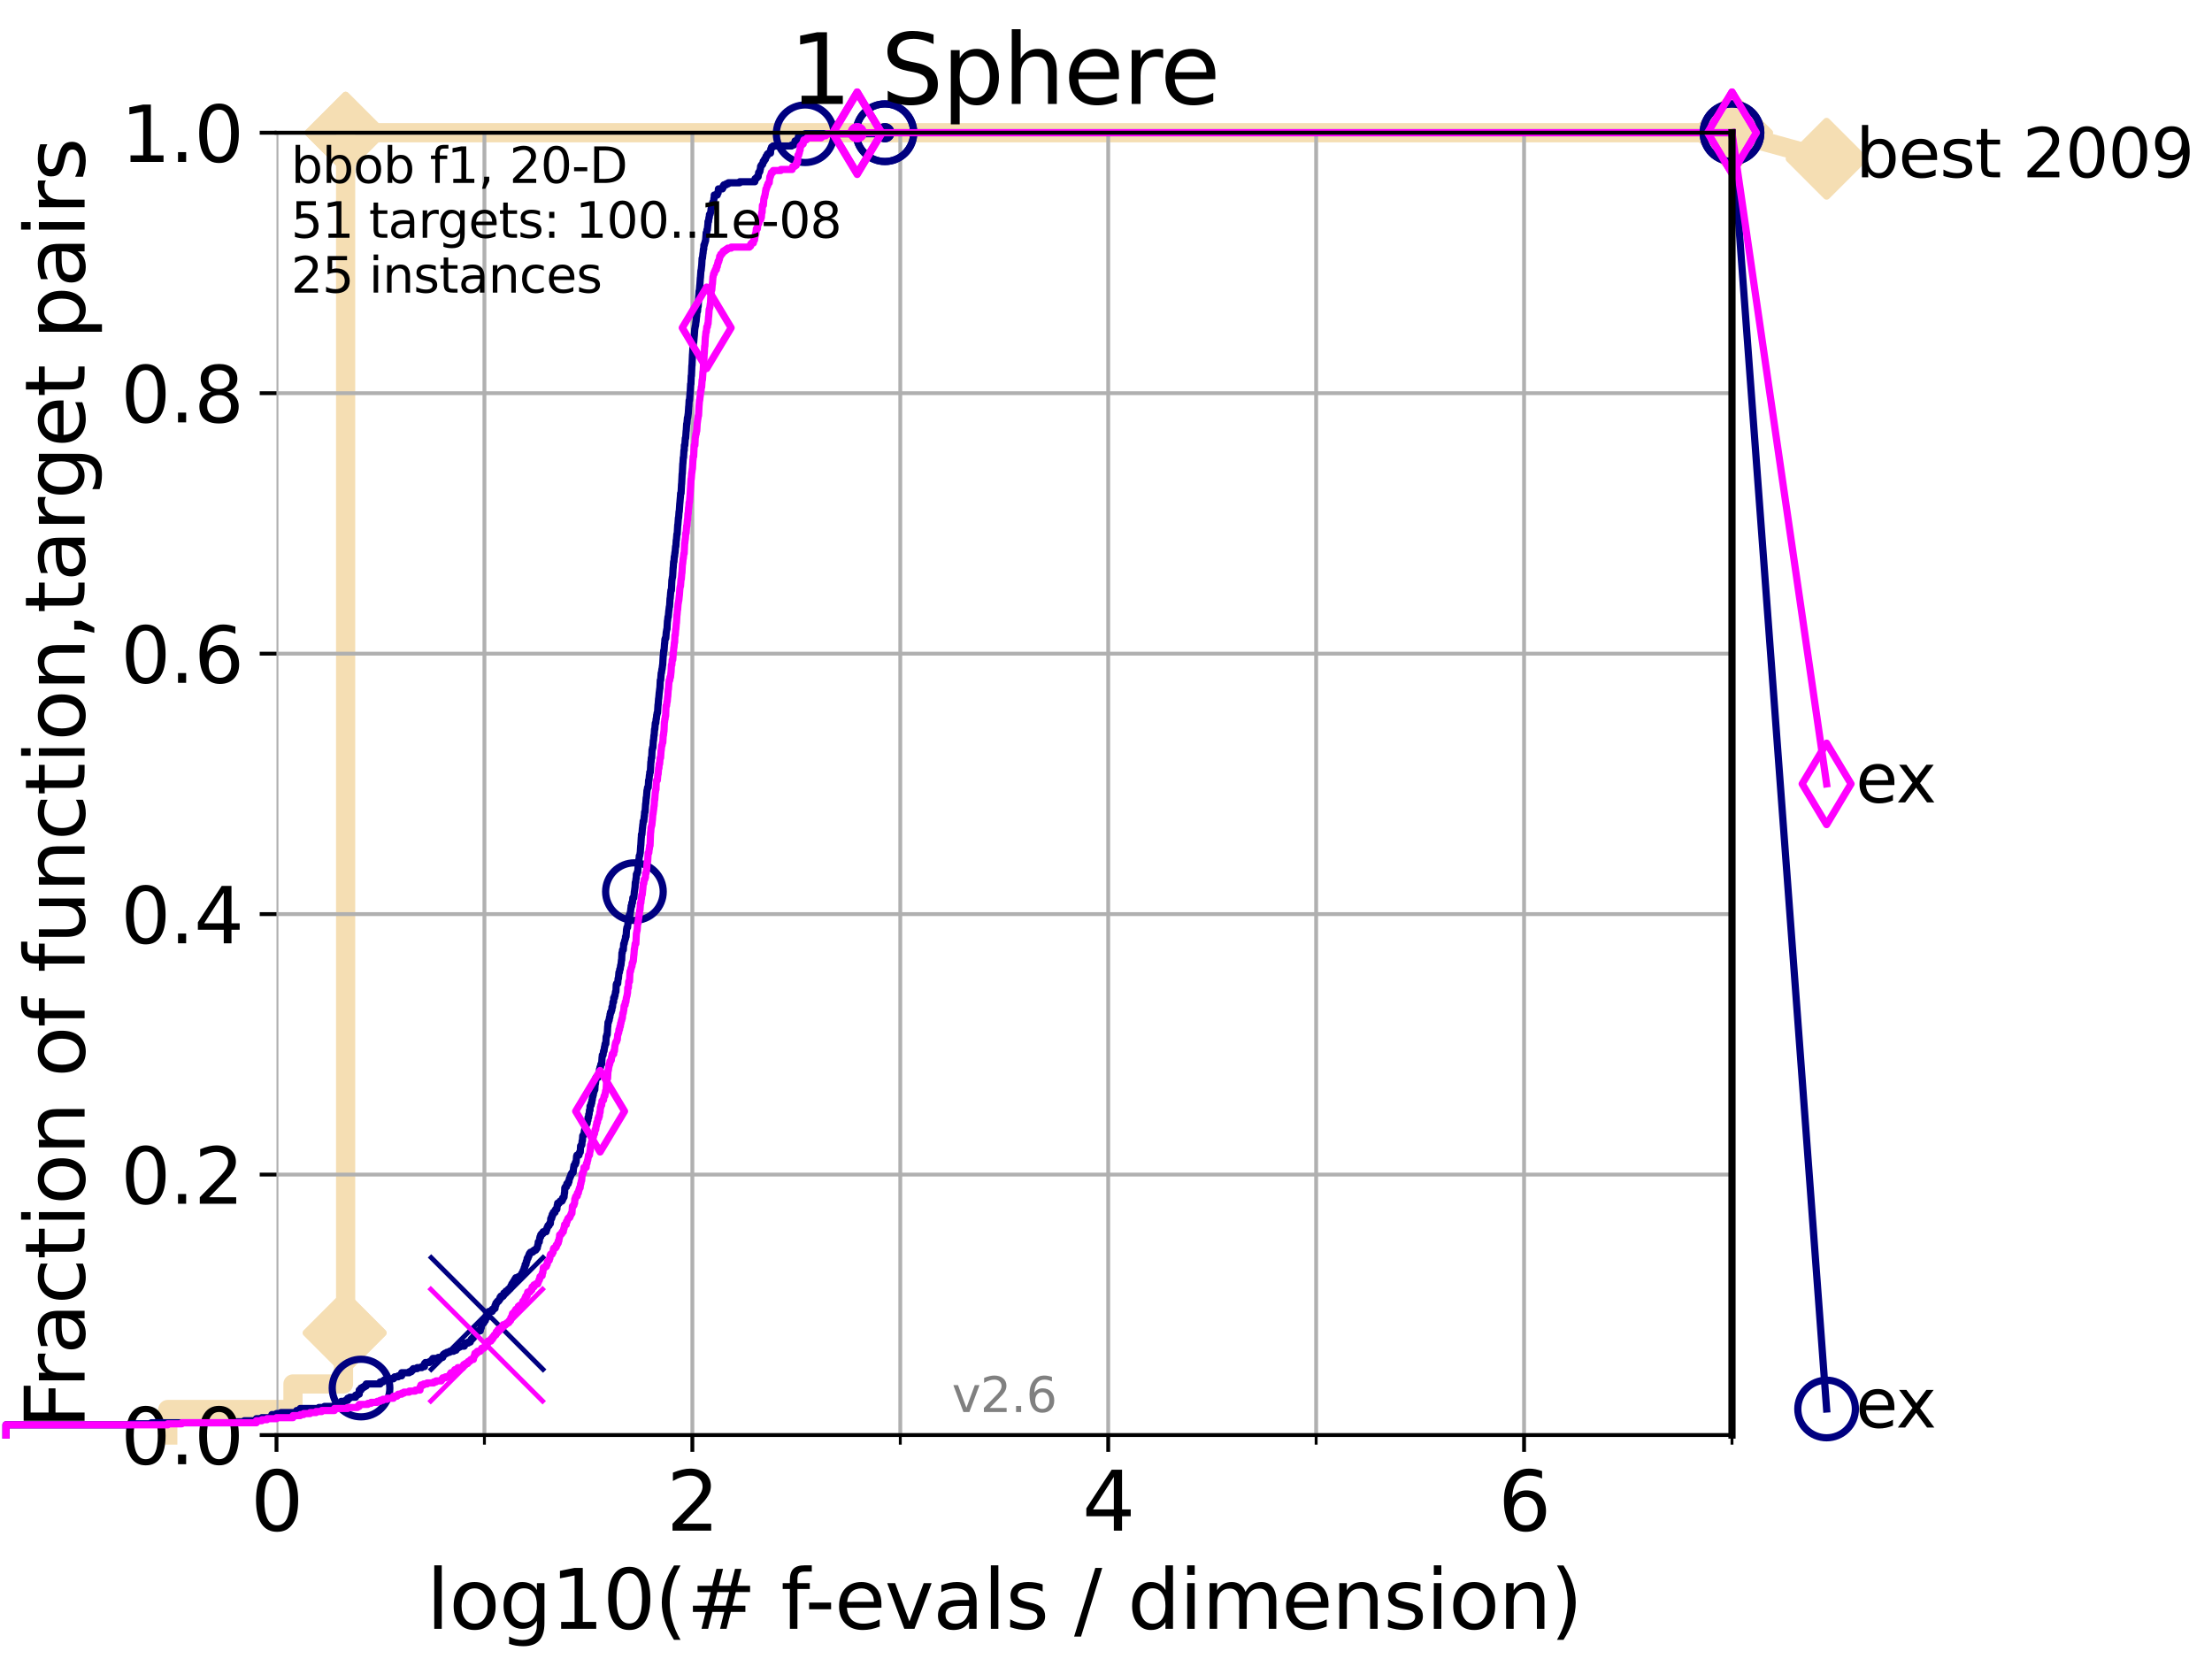 <?xml version="1.0" encoding="utf-8" standalone="no"?>
<!DOCTYPE svg PUBLIC "-//W3C//DTD SVG 1.1//EN"
  "http://www.w3.org/Graphics/SVG/1.1/DTD/svg11.dtd">
<svg xmlns:xlink="http://www.w3.org/1999/xlink" width="460.8pt" height="345.6pt" viewBox="0 0 460.8 345.6" xmlns="http://www.w3.org/2000/svg" version="1.1">
 <defs>
  <style type="text/css">*{stroke-linejoin: round; stroke-linecap: butt}</style>
 </defs>
 <g id="figure_1">
  <g id="patch_1">
   <path d="M 0 345.6 
L 460.8 345.6 
L 460.8 0 
L 0 0 
z
" style="fill: #ffffff"/>
  </g>
  <g id="axes_1">
   <g id="patch_2">
    <path d="M 57.6 298.944 
L 360.806 298.944 
L 360.806 27.648 
L 57.6 27.648 
z
" style="fill: #ffffff"/>
   </g>
   <g id="line2d_1">
    <path d="M 34.951 298.944 
L 34.951 293.624 
L 61.03 293.624 
L 61.03 288.305 
L 71.557 288.305 
L 71.557 277.666 
L 72 277.666 
L 72 27.648 
L 360.806 27.648 
" style="fill: none; stroke: #f5deb3; stroke-width: 4; stroke-linecap: square"/>
   </g>
   <g id="line2d_2">
    <defs>
     <path id="maada2bf9ce" d="M -0 7.778 
L 7.778 0 
L 0 -7.778 
L -7.778 -0 
z
" style="stroke: #f5deb3; stroke-width: 1.5; stroke-linejoin: miter"/>
    </defs>
    <g>
     <use xlink:href="#maada2bf9ce" x="71.557" y="277.666" style="fill: #f5deb3; stroke: #f5deb3; stroke-width: 1.5; stroke-linejoin: miter"/>
     <use xlink:href="#maada2bf9ce" x="72" y="277.666" style="fill: #f5deb3; stroke: #f5deb3; stroke-width: 1.5; stroke-linejoin: miter"/>
     <use xlink:href="#maada2bf9ce" x="72" y="277.666" style="fill: #f5deb3; stroke: #f5deb3; stroke-width: 1.5; stroke-linejoin: miter"/>
     <use xlink:href="#maada2bf9ce" x="72" y="27.648" style="fill: #f5deb3; stroke: #f5deb3; stroke-width: 1.5; stroke-linejoin: miter"/>
     <use xlink:href="#maada2bf9ce" x="72" y="27.648" style="fill: #f5deb3; stroke: #f5deb3; stroke-width: 1.5; stroke-linejoin: miter"/>
     <use xlink:href="#maada2bf9ce" x="360.806" y="27.648" style="fill: #f5deb3; stroke: #f5deb3; stroke-width: 1.5; stroke-linejoin: miter"/>
    </g>
   </g>
   <g id="line2d_3">
    <path style="fill: none; stroke: #f5deb3; stroke-width: 4; stroke-linecap: square"/>
    <g/>
   </g>
   <g id="line2d_4">
    <path d="M 360.806 27.648 
L 380.515 33.074 
" style="fill: none; stroke: #f5deb3; stroke-width: 4; stroke-linecap: square"/>
    <g>
     <use xlink:href="#maada2bf9ce" x="360.806" y="27.648" style="fill: #f5deb3; stroke: #f5deb3; stroke-width: 1.5; stroke-linejoin: miter"/>
     <use xlink:href="#maada2bf9ce" x="380.515" y="33.074" style="fill: #f5deb3; stroke: #f5deb3; stroke-width: 1.5; stroke-linejoin: miter"/>
    </g>
   </g>
   <g id="matplotlib.axis_1">
    <g id="xtick_1">
     <g id="line2d_5">
      <path d="M 57.6 298.944 
L 57.6 27.648 
" clip-path="url(#p83b6a079aa)" style="fill: none; stroke: #b0b0b0; stroke-width: 0.8; stroke-linecap: square"/>
     </g>
     <g id="line2d_6">
      <defs>
       <path id="md2280c6698" d="M 0 0 
L 0 3.5 
" style="stroke: #000000; stroke-width: 0.8"/>
      </defs>
      <g>
       <use xlink:href="#md2280c6698" x="57.6" y="298.944" style="stroke: #000000; stroke-width: 0.8"/>
      </g>
     </g>
     <g id="text_1">
      <!-- 0 -->
      <g transform="translate(52.192 318.861)scale(0.17 -0.17)">
       <defs>
        <path id="DejaVuSans-30" d="M 2034 4250 
Q 1547 4250 1301 3770 
Q 1056 3291 1056 2328 
Q 1056 1369 1301 889 
Q 1547 409 2034 409 
Q 2525 409 2770 889 
Q 3016 1369 3016 2328 
Q 3016 3291 2770 3770 
Q 2525 4250 2034 4250 
z
M 2034 4750 
Q 2819 4750 3233 4129 
Q 3647 3509 3647 2328 
Q 3647 1150 3233 529 
Q 2819 -91 2034 -91 
Q 1250 -91 836 529 
Q 422 1150 422 2328 
Q 422 3509 836 4129 
Q 1250 4750 2034 4750 
z
" transform="scale(0.016)"/>
       </defs>
       <use xlink:href="#DejaVuSans-30"/>
      </g>
     </g>
    </g>
    <g id="xtick_2">
     <g id="line2d_7">
      <path d="M 144.23 298.944 
L 144.23 27.648 
" clip-path="url(#p83b6a079aa)" style="fill: none; stroke: #b0b0b0; stroke-width: 0.8; stroke-linecap: square"/>
     </g>
     <g id="line2d_8">
      <g>
       <use xlink:href="#md2280c6698" x="144.23" y="298.944" style="stroke: #000000; stroke-width: 0.8"/>
      </g>
     </g>
     <g id="text_2">
      <!-- 2 -->
      <g transform="translate(138.822 318.861)scale(0.17 -0.17)">
       <defs>
        <path id="DejaVuSans-32" d="M 1228 531 
L 3431 531 
L 3431 0 
L 469 0 
L 469 531 
Q 828 903 1448 1529 
Q 2069 2156 2228 2338 
Q 2531 2678 2651 2914 
Q 2772 3150 2772 3378 
Q 2772 3750 2511 3984 
Q 2250 4219 1831 4219 
Q 1534 4219 1204 4116 
Q 875 4013 500 3803 
L 500 4441 
Q 881 4594 1212 4672 
Q 1544 4750 1819 4750 
Q 2544 4750 2975 4387 
Q 3406 4025 3406 3419 
Q 3406 3131 3298 2873 
Q 3191 2616 2906 2266 
Q 2828 2175 2409 1742 
Q 1991 1309 1228 531 
z
" transform="scale(0.016)"/>
       </defs>
       <use xlink:href="#DejaVuSans-32"/>
      </g>
     </g>
    </g>
    <g id="xtick_3">
     <g id="line2d_9">
      <path d="M 230.861 298.944 
L 230.861 27.648 
" clip-path="url(#p83b6a079aa)" style="fill: none; stroke: #b0b0b0; stroke-width: 0.8; stroke-linecap: square"/>
     </g>
     <g id="line2d_10">
      <g>
       <use xlink:href="#md2280c6698" x="230.861" y="298.944" style="stroke: #000000; stroke-width: 0.8"/>
      </g>
     </g>
     <g id="text_3">
      <!-- 4 -->
      <g transform="translate(225.453 318.861)scale(0.17 -0.17)">
       <defs>
        <path id="DejaVuSans-34" d="M 2419 4116 
L 825 1625 
L 2419 1625 
L 2419 4116 
z
M 2253 4666 
L 3047 4666 
L 3047 1625 
L 3713 1625 
L 3713 1100 
L 3047 1100 
L 3047 0 
L 2419 0 
L 2419 1100 
L 313 1100 
L 313 1709 
L 2253 4666 
z
" transform="scale(0.016)"/>
       </defs>
       <use xlink:href="#DejaVuSans-34"/>
      </g>
     </g>
    </g>
    <g id="xtick_4">
     <g id="line2d_11">
      <path d="M 317.491 298.944 
L 317.491 27.648 
" clip-path="url(#p83b6a079aa)" style="fill: none; stroke: #b0b0b0; stroke-width: 0.8; stroke-linecap: square"/>
     </g>
     <g id="line2d_12">
      <g>
       <use xlink:href="#md2280c6698" x="317.491" y="298.944" style="stroke: #000000; stroke-width: 0.8"/>
      </g>
     </g>
     <g id="text_4">
      <!-- 6 -->
      <g transform="translate(312.083 318.861)scale(0.17 -0.17)">
       <defs>
        <path id="DejaVuSans-36" d="M 2113 2584 
Q 1688 2584 1439 2293 
Q 1191 2003 1191 1497 
Q 1191 994 1439 701 
Q 1688 409 2113 409 
Q 2538 409 2786 701 
Q 3034 994 3034 1497 
Q 3034 2003 2786 2293 
Q 2538 2584 2113 2584 
z
M 3366 4563 
L 3366 3988 
Q 3128 4100 2886 4159 
Q 2644 4219 2406 4219 
Q 1781 4219 1451 3797 
Q 1122 3375 1075 2522 
Q 1259 2794 1537 2939 
Q 1816 3084 2150 3084 
Q 2853 3084 3261 2657 
Q 3669 2231 3669 1497 
Q 3669 778 3244 343 
Q 2819 -91 2113 -91 
Q 1303 -91 875 529 
Q 447 1150 447 2328 
Q 447 3434 972 4092 
Q 1497 4750 2381 4750 
Q 2619 4750 2861 4703 
Q 3103 4656 3366 4563 
z
" transform="scale(0.016)"/>
       </defs>
       <use xlink:href="#DejaVuSans-36"/>
      </g>
     </g>
    </g>
    <g id="xtick_5">
     <g id="line2d_13">
      <path d="M 100.915 298.944 
L 100.915 27.648 
" clip-path="url(#p83b6a079aa)" style="fill: none; stroke: #b0b0b0; stroke-width: 0.8; stroke-linecap: square"/>
     </g>
     <g id="line2d_14">
      <defs>
       <path id="m13a50b3b4f" d="M 0 0 
L 0 2 
" style="stroke: #000000; stroke-width: 0.6"/>
      </defs>
      <g>
       <use xlink:href="#m13a50b3b4f" x="100.915" y="298.944" style="stroke: #000000; stroke-width: 0.6"/>
      </g>
     </g>
    </g>
    <g id="xtick_6">
     <g id="line2d_15">
      <path d="M 187.546 298.944 
L 187.546 27.648 
" clip-path="url(#p83b6a079aa)" style="fill: none; stroke: #b0b0b0; stroke-width: 0.8; stroke-linecap: square"/>
     </g>
     <g id="line2d_16">
      <g>
       <use xlink:href="#m13a50b3b4f" x="187.546" y="298.944" style="stroke: #000000; stroke-width: 0.6"/>
      </g>
     </g>
    </g>
    <g id="xtick_7">
     <g id="line2d_17">
      <path d="M 274.176 298.944 
L 274.176 27.648 
" clip-path="url(#p83b6a079aa)" style="fill: none; stroke: #b0b0b0; stroke-width: 0.8; stroke-linecap: square"/>
     </g>
     <g id="line2d_18">
      <g>
       <use xlink:href="#m13a50b3b4f" x="274.176" y="298.944" style="stroke: #000000; stroke-width: 0.6"/>
      </g>
     </g>
    </g>
    <g id="xtick_8">
     <g id="line2d_19">
      <path d="M 360.806 298.944 
L 360.806 27.648 
" clip-path="url(#p83b6a079aa)" style="fill: none; stroke: #b0b0b0; stroke-width: 0.8; stroke-linecap: square"/>
     </g>
     <g id="line2d_20">
      <g>
       <use xlink:href="#m13a50b3b4f" x="360.806" y="298.944" style="stroke: #000000; stroke-width: 0.6"/>
      </g>
     </g>
    </g>
    <g id="text_5">
     <!-- log10(# f-evals / dimension) -->
     <g transform="translate(88.823 339.314)scale(0.17 -0.17)">
      <defs>
       <path id="DejaVuSans-6c" d="M 603 4863 
L 1178 4863 
L 1178 0 
L 603 0 
L 603 4863 
z
" transform="scale(0.016)"/>
       <path id="DejaVuSans-6f" d="M 1959 3097 
Q 1497 3097 1228 2736 
Q 959 2375 959 1747 
Q 959 1119 1226 758 
Q 1494 397 1959 397 
Q 2419 397 2687 759 
Q 2956 1122 2956 1747 
Q 2956 2369 2687 2733 
Q 2419 3097 1959 3097 
z
M 1959 3584 
Q 2709 3584 3137 3096 
Q 3566 2609 3566 1747 
Q 3566 888 3137 398 
Q 2709 -91 1959 -91 
Q 1206 -91 779 398 
Q 353 888 353 1747 
Q 353 2609 779 3096 
Q 1206 3584 1959 3584 
z
" transform="scale(0.016)"/>
       <path id="DejaVuSans-67" d="M 2906 1791 
Q 2906 2416 2648 2759 
Q 2391 3103 1925 3103 
Q 1463 3103 1205 2759 
Q 947 2416 947 1791 
Q 947 1169 1205 825 
Q 1463 481 1925 481 
Q 2391 481 2648 825 
Q 2906 1169 2906 1791 
z
M 3481 434 
Q 3481 -459 3084 -895 
Q 2688 -1331 1869 -1331 
Q 1566 -1331 1297 -1286 
Q 1028 -1241 775 -1147 
L 775 -588 
Q 1028 -725 1275 -790 
Q 1522 -856 1778 -856 
Q 2344 -856 2625 -561 
Q 2906 -266 2906 331 
L 2906 616 
Q 2728 306 2450 153 
Q 2172 0 1784 0 
Q 1141 0 747 490 
Q 353 981 353 1791 
Q 353 2603 747 3093 
Q 1141 3584 1784 3584 
Q 2172 3584 2450 3431 
Q 2728 3278 2906 2969 
L 2906 3500 
L 3481 3500 
L 3481 434 
z
" transform="scale(0.016)"/>
       <path id="DejaVuSans-31" d="M 794 531 
L 1825 531 
L 1825 4091 
L 703 3866 
L 703 4441 
L 1819 4666 
L 2450 4666 
L 2450 531 
L 3481 531 
L 3481 0 
L 794 0 
L 794 531 
z
" transform="scale(0.016)"/>
       <path id="DejaVuSans-28" d="M 1984 4856 
Q 1566 4138 1362 3434 
Q 1159 2731 1159 2009 
Q 1159 1288 1364 580 
Q 1569 -128 1984 -844 
L 1484 -844 
Q 1016 -109 783 600 
Q 550 1309 550 2009 
Q 550 2706 781 3412 
Q 1013 4119 1484 4856 
L 1984 4856 
z
" transform="scale(0.016)"/>
       <path id="DejaVuSans-23" d="M 3272 2816 
L 2363 2816 
L 2100 1772 
L 3016 1772 
L 3272 2816 
z
M 2803 4594 
L 2478 3297 
L 3391 3297 
L 3719 4594 
L 4219 4594 
L 3897 3297 
L 4872 3297 
L 4872 2816 
L 3775 2816 
L 3519 1772 
L 4513 1772 
L 4513 1294 
L 3397 1294 
L 3072 0 
L 2572 0 
L 2894 1294 
L 1978 1294 
L 1656 0 
L 1153 0 
L 1478 1294 
L 494 1294 
L 494 1772 
L 1594 1772 
L 1856 2816 
L 850 2816 
L 850 3297 
L 1978 3297 
L 2297 4594 
L 2803 4594 
z
" transform="scale(0.016)"/>
       <path id="DejaVuSans-20" transform="scale(0.016)"/>
       <path id="DejaVuSans-66" d="M 2375 4863 
L 2375 4384 
L 1825 4384 
Q 1516 4384 1395 4259 
Q 1275 4134 1275 3809 
L 1275 3500 
L 2222 3500 
L 2222 3053 
L 1275 3053 
L 1275 0 
L 697 0 
L 697 3053 
L 147 3053 
L 147 3500 
L 697 3500 
L 697 3744 
Q 697 4328 969 4595 
Q 1241 4863 1831 4863 
L 2375 4863 
z
" transform="scale(0.016)"/>
       <path id="DejaVuSans-2d" d="M 313 2009 
L 1997 2009 
L 1997 1497 
L 313 1497 
L 313 2009 
z
" transform="scale(0.016)"/>
       <path id="DejaVuSans-65" d="M 3597 1894 
L 3597 1613 
L 953 1613 
Q 991 1019 1311 708 
Q 1631 397 2203 397 
Q 2534 397 2845 478 
Q 3156 559 3463 722 
L 3463 178 
Q 3153 47 2828 -22 
Q 2503 -91 2169 -91 
Q 1331 -91 842 396 
Q 353 884 353 1716 
Q 353 2575 817 3079 
Q 1281 3584 2069 3584 
Q 2775 3584 3186 3129 
Q 3597 2675 3597 1894 
z
M 3022 2063 
Q 3016 2534 2758 2815 
Q 2500 3097 2075 3097 
Q 1594 3097 1305 2825 
Q 1016 2553 972 2059 
L 3022 2063 
z
" transform="scale(0.016)"/>
       <path id="DejaVuSans-76" d="M 191 3500 
L 800 3500 
L 1894 563 
L 2988 3500 
L 3597 3500 
L 2284 0 
L 1503 0 
L 191 3500 
z
" transform="scale(0.016)"/>
       <path id="DejaVuSans-61" d="M 2194 1759 
Q 1497 1759 1228 1600 
Q 959 1441 959 1056 
Q 959 750 1161 570 
Q 1363 391 1709 391 
Q 2188 391 2477 730 
Q 2766 1069 2766 1631 
L 2766 1759 
L 2194 1759 
z
M 3341 1997 
L 3341 0 
L 2766 0 
L 2766 531 
Q 2569 213 2275 61 
Q 1981 -91 1556 -91 
Q 1019 -91 701 211 
Q 384 513 384 1019 
Q 384 1609 779 1909 
Q 1175 2209 1959 2209 
L 2766 2209 
L 2766 2266 
Q 2766 2663 2505 2880 
Q 2244 3097 1772 3097 
Q 1472 3097 1187 3025 
Q 903 2953 641 2809 
L 641 3341 
Q 956 3463 1253 3523 
Q 1550 3584 1831 3584 
Q 2591 3584 2966 3190 
Q 3341 2797 3341 1997 
z
" transform="scale(0.016)"/>
       <path id="DejaVuSans-73" d="M 2834 3397 
L 2834 2853 
Q 2591 2978 2328 3040 
Q 2066 3103 1784 3103 
Q 1356 3103 1142 2972 
Q 928 2841 928 2578 
Q 928 2378 1081 2264 
Q 1234 2150 1697 2047 
L 1894 2003 
Q 2506 1872 2764 1633 
Q 3022 1394 3022 966 
Q 3022 478 2636 193 
Q 2250 -91 1575 -91 
Q 1294 -91 989 -36 
Q 684 19 347 128 
L 347 722 
Q 666 556 975 473 
Q 1284 391 1588 391 
Q 1994 391 2212 530 
Q 2431 669 2431 922 
Q 2431 1156 2273 1281 
Q 2116 1406 1581 1522 
L 1381 1569 
Q 847 1681 609 1914 
Q 372 2147 372 2553 
Q 372 3047 722 3315 
Q 1072 3584 1716 3584 
Q 2034 3584 2315 3537 
Q 2597 3491 2834 3397 
z
" transform="scale(0.016)"/>
       <path id="DejaVuSans-2f" d="M 1625 4666 
L 2156 4666 
L 531 -594 
L 0 -594 
L 1625 4666 
z
" transform="scale(0.016)"/>
       <path id="DejaVuSans-64" d="M 2906 2969 
L 2906 4863 
L 3481 4863 
L 3481 0 
L 2906 0 
L 2906 525 
Q 2725 213 2448 61 
Q 2172 -91 1784 -91 
Q 1150 -91 751 415 
Q 353 922 353 1747 
Q 353 2572 751 3078 
Q 1150 3584 1784 3584 
Q 2172 3584 2448 3432 
Q 2725 3281 2906 2969 
z
M 947 1747 
Q 947 1113 1208 752 
Q 1469 391 1925 391 
Q 2381 391 2643 752 
Q 2906 1113 2906 1747 
Q 2906 2381 2643 2742 
Q 2381 3103 1925 3103 
Q 1469 3103 1208 2742 
Q 947 2381 947 1747 
z
" transform="scale(0.016)"/>
       <path id="DejaVuSans-69" d="M 603 3500 
L 1178 3500 
L 1178 0 
L 603 0 
L 603 3500 
z
M 603 4863 
L 1178 4863 
L 1178 4134 
L 603 4134 
L 603 4863 
z
" transform="scale(0.016)"/>
       <path id="DejaVuSans-6d" d="M 3328 2828 
Q 3544 3216 3844 3400 
Q 4144 3584 4550 3584 
Q 5097 3584 5394 3201 
Q 5691 2819 5691 2113 
L 5691 0 
L 5113 0 
L 5113 2094 
Q 5113 2597 4934 2840 
Q 4756 3084 4391 3084 
Q 3944 3084 3684 2787 
Q 3425 2491 3425 1978 
L 3425 0 
L 2847 0 
L 2847 2094 
Q 2847 2600 2669 2842 
Q 2491 3084 2119 3084 
Q 1678 3084 1418 2786 
Q 1159 2488 1159 1978 
L 1159 0 
L 581 0 
L 581 3500 
L 1159 3500 
L 1159 2956 
Q 1356 3278 1631 3431 
Q 1906 3584 2284 3584 
Q 2666 3584 2933 3390 
Q 3200 3197 3328 2828 
z
" transform="scale(0.016)"/>
       <path id="DejaVuSans-6e" d="M 3513 2113 
L 3513 0 
L 2938 0 
L 2938 2094 
Q 2938 2591 2744 2837 
Q 2550 3084 2163 3084 
Q 1697 3084 1428 2787 
Q 1159 2491 1159 1978 
L 1159 0 
L 581 0 
L 581 3500 
L 1159 3500 
L 1159 2956 
Q 1366 3272 1645 3428 
Q 1925 3584 2291 3584 
Q 2894 3584 3203 3211 
Q 3513 2838 3513 2113 
z
" transform="scale(0.016)"/>
       <path id="DejaVuSans-29" d="M 513 4856 
L 1013 4856 
Q 1481 4119 1714 3412 
Q 1947 2706 1947 2009 
Q 1947 1309 1714 600 
Q 1481 -109 1013 -844 
L 513 -844 
Q 928 -128 1133 580 
Q 1338 1288 1338 2009 
Q 1338 2731 1133 3434 
Q 928 4138 513 4856 
z
" transform="scale(0.016)"/>
      </defs>
      <use xlink:href="#DejaVuSans-6c"/>
      <use xlink:href="#DejaVuSans-6f" x="27.783"/>
      <use xlink:href="#DejaVuSans-67" x="88.965"/>
      <use xlink:href="#DejaVuSans-31" x="152.441"/>
      <use xlink:href="#DejaVuSans-30" x="216.064"/>
      <use xlink:href="#DejaVuSans-28" x="279.688"/>
      <use xlink:href="#DejaVuSans-23" x="318.701"/>
      <use xlink:href="#DejaVuSans-20" x="402.49"/>
      <use xlink:href="#DejaVuSans-66" x="434.277"/>
      <use xlink:href="#DejaVuSans-2d" x="463.982"/>
      <use xlink:href="#DejaVuSans-65" x="500.066"/>
      <use xlink:href="#DejaVuSans-76" x="561.59"/>
      <use xlink:href="#DejaVuSans-61" x="620.77"/>
      <use xlink:href="#DejaVuSans-6c" x="682.049"/>
      <use xlink:href="#DejaVuSans-73" x="709.832"/>
      <use xlink:href="#DejaVuSans-20" x="761.932"/>
      <use xlink:href="#DejaVuSans-2f" x="793.719"/>
      <use xlink:href="#DejaVuSans-20" x="827.41"/>
      <use xlink:href="#DejaVuSans-64" x="859.197"/>
      <use xlink:href="#DejaVuSans-69" x="922.674"/>
      <use xlink:href="#DejaVuSans-6d" x="950.457"/>
      <use xlink:href="#DejaVuSans-65" x="1047.869"/>
      <use xlink:href="#DejaVuSans-6e" x="1109.393"/>
      <use xlink:href="#DejaVuSans-73" x="1172.771"/>
      <use xlink:href="#DejaVuSans-69" x="1224.871"/>
      <use xlink:href="#DejaVuSans-6f" x="1252.654"/>
      <use xlink:href="#DejaVuSans-6e" x="1313.836"/>
      <use xlink:href="#DejaVuSans-29" x="1377.215"/>
     </g>
    </g>
   </g>
   <g id="matplotlib.axis_2">
    <g id="ytick_1">
     <g id="line2d_21">
      <path d="M 57.6 298.944 
L 360.806 298.944 
" clip-path="url(#p83b6a079aa)" style="fill: none; stroke: #b0b0b0; stroke-width: 0.8; stroke-linecap: square"/>
     </g>
     <g id="line2d_22">
      <defs>
       <path id="ma90c6512ce" d="M 0 0 
L -3.5 0 
" style="stroke: #000000; stroke-width: 0.8"/>
      </defs>
      <g>
       <use xlink:href="#ma90c6512ce" x="57.6" y="298.944" style="stroke: #000000; stroke-width: 0.8"/>
      </g>
     </g>
     <g id="text_6">
      <!-- 0.0 -->
      <g transform="translate(25.155 305.023)scale(0.16 -0.16)">
       <defs>
        <path id="DejaVuSans-2e" d="M 684 794 
L 1344 794 
L 1344 0 
L 684 0 
L 684 794 
z
" transform="scale(0.016)"/>
       </defs>
       <use xlink:href="#DejaVuSans-30"/>
       <use xlink:href="#DejaVuSans-2e" x="63.623"/>
       <use xlink:href="#DejaVuSans-30" x="95.41"/>
      </g>
     </g>
    </g>
    <g id="ytick_2">
     <g id="line2d_23">
      <path d="M 57.6 244.685 
L 360.806 244.685 
" clip-path="url(#p83b6a079aa)" style="fill: none; stroke: #b0b0b0; stroke-width: 0.8; stroke-linecap: square"/>
     </g>
     <g id="line2d_24">
      <g>
       <use xlink:href="#ma90c6512ce" x="57.6" y="244.685" style="stroke: #000000; stroke-width: 0.8"/>
      </g>
     </g>
     <g id="text_7">
      <!-- 0.2 -->
      <g transform="translate(25.155 250.764)scale(0.16 -0.16)">
       <use xlink:href="#DejaVuSans-30"/>
       <use xlink:href="#DejaVuSans-2e" x="63.623"/>
       <use xlink:href="#DejaVuSans-32" x="95.41"/>
      </g>
     </g>
    </g>
    <g id="ytick_3">
     <g id="line2d_25">
      <path d="M 57.6 190.426 
L 360.806 190.426 
" clip-path="url(#p83b6a079aa)" style="fill: none; stroke: #b0b0b0; stroke-width: 0.8; stroke-linecap: square"/>
     </g>
     <g id="line2d_26">
      <g>
       <use xlink:href="#ma90c6512ce" x="57.6" y="190.426" style="stroke: #000000; stroke-width: 0.8"/>
      </g>
     </g>
     <g id="text_8">
      <!-- 0.4 -->
      <g transform="translate(25.155 196.504)scale(0.16 -0.16)">
       <use xlink:href="#DejaVuSans-30"/>
       <use xlink:href="#DejaVuSans-2e" x="63.623"/>
       <use xlink:href="#DejaVuSans-34" x="95.41"/>
      </g>
     </g>
    </g>
    <g id="ytick_4">
     <g id="line2d_27">
      <path d="M 57.6 136.166 
L 360.806 136.166 
" clip-path="url(#p83b6a079aa)" style="fill: none; stroke: #b0b0b0; stroke-width: 0.8; stroke-linecap: square"/>
     </g>
     <g id="line2d_28">
      <g>
       <use xlink:href="#ma90c6512ce" x="57.6" y="136.166" style="stroke: #000000; stroke-width: 0.8"/>
      </g>
     </g>
     <g id="text_9">
      <!-- 0.6 -->
      <g transform="translate(25.155 142.245)scale(0.16 -0.16)">
       <use xlink:href="#DejaVuSans-30"/>
       <use xlink:href="#DejaVuSans-2e" x="63.623"/>
       <use xlink:href="#DejaVuSans-36" x="95.41"/>
      </g>
     </g>
    </g>
    <g id="ytick_5">
     <g id="line2d_29">
      <path d="M 57.6 81.907 
L 360.806 81.907 
" clip-path="url(#p83b6a079aa)" style="fill: none; stroke: #b0b0b0; stroke-width: 0.8; stroke-linecap: square"/>
     </g>
     <g id="line2d_30">
      <g>
       <use xlink:href="#ma90c6512ce" x="57.6" y="81.907" style="stroke: #000000; stroke-width: 0.8"/>
      </g>
     </g>
     <g id="text_10">
      <!-- 0.8 -->
      <g transform="translate(25.155 87.986)scale(0.16 -0.16)">
       <defs>
        <path id="DejaVuSans-38" d="M 2034 2216 
Q 1584 2216 1326 1975 
Q 1069 1734 1069 1313 
Q 1069 891 1326 650 
Q 1584 409 2034 409 
Q 2484 409 2743 651 
Q 3003 894 3003 1313 
Q 3003 1734 2745 1975 
Q 2488 2216 2034 2216 
z
M 1403 2484 
Q 997 2584 770 2862 
Q 544 3141 544 3541 
Q 544 4100 942 4425 
Q 1341 4750 2034 4750 
Q 2731 4750 3128 4425 
Q 3525 4100 3525 3541 
Q 3525 3141 3298 2862 
Q 3072 2584 2669 2484 
Q 3125 2378 3379 2068 
Q 3634 1759 3634 1313 
Q 3634 634 3220 271 
Q 2806 -91 2034 -91 
Q 1263 -91 848 271 
Q 434 634 434 1313 
Q 434 1759 690 2068 
Q 947 2378 1403 2484 
z
M 1172 3481 
Q 1172 3119 1398 2916 
Q 1625 2713 2034 2713 
Q 2441 2713 2670 2916 
Q 2900 3119 2900 3481 
Q 2900 3844 2670 4047 
Q 2441 4250 2034 4250 
Q 1625 4250 1398 4047 
Q 1172 3844 1172 3481 
z
" transform="scale(0.016)"/>
       </defs>
       <use xlink:href="#DejaVuSans-30"/>
       <use xlink:href="#DejaVuSans-2e" x="63.623"/>
       <use xlink:href="#DejaVuSans-38" x="95.41"/>
      </g>
     </g>
    </g>
    <g id="ytick_6">
     <g id="line2d_31">
      <path d="M 57.6 27.648 
L 360.806 27.648 
" clip-path="url(#p83b6a079aa)" style="fill: none; stroke: #b0b0b0; stroke-width: 0.8; stroke-linecap: square"/>
     </g>
     <g id="line2d_32">
      <g>
       <use xlink:href="#ma90c6512ce" x="57.6" y="27.648" style="stroke: #000000; stroke-width: 0.8"/>
      </g>
     </g>
     <g id="text_11">
      <!-- 1.0 -->
      <g transform="translate(25.155 33.727)scale(0.16 -0.16)">
       <use xlink:href="#DejaVuSans-31"/>
       <use xlink:href="#DejaVuSans-2e" x="63.623"/>
       <use xlink:href="#DejaVuSans-30" x="95.41"/>
      </g>
     </g>
    </g>
    <g id="text_12">
     <!-- Fraction of function,target pairs -->
     <g transform="translate(17.62 297.681)rotate(-90)scale(0.17 -0.17)">
      <defs>
       <path id="DejaVuSans-46" d="M 628 4666 
L 3309 4666 
L 3309 4134 
L 1259 4134 
L 1259 2759 
L 3109 2759 
L 3109 2228 
L 1259 2228 
L 1259 0 
L 628 0 
L 628 4666 
z
" transform="scale(0.016)"/>
       <path id="DejaVuSans-72" d="M 2631 2963 
Q 2534 3019 2420 3045 
Q 2306 3072 2169 3072 
Q 1681 3072 1420 2755 
Q 1159 2438 1159 1844 
L 1159 0 
L 581 0 
L 581 3500 
L 1159 3500 
L 1159 2956 
Q 1341 3275 1631 3429 
Q 1922 3584 2338 3584 
Q 2397 3584 2469 3576 
Q 2541 3569 2628 3553 
L 2631 2963 
z
" transform="scale(0.016)"/>
       <path id="DejaVuSans-63" d="M 3122 3366 
L 3122 2828 
Q 2878 2963 2633 3030 
Q 2388 3097 2138 3097 
Q 1578 3097 1268 2742 
Q 959 2388 959 1747 
Q 959 1106 1268 751 
Q 1578 397 2138 397 
Q 2388 397 2633 464 
Q 2878 531 3122 666 
L 3122 134 
Q 2881 22 2623 -34 
Q 2366 -91 2075 -91 
Q 1284 -91 818 406 
Q 353 903 353 1747 
Q 353 2603 823 3093 
Q 1294 3584 2113 3584 
Q 2378 3584 2631 3529 
Q 2884 3475 3122 3366 
z
" transform="scale(0.016)"/>
       <path id="DejaVuSans-74" d="M 1172 4494 
L 1172 3500 
L 2356 3500 
L 2356 3053 
L 1172 3053 
L 1172 1153 
Q 1172 725 1289 603 
Q 1406 481 1766 481 
L 2356 481 
L 2356 0 
L 1766 0 
Q 1100 0 847 248 
Q 594 497 594 1153 
L 594 3053 
L 172 3053 
L 172 3500 
L 594 3500 
L 594 4494 
L 1172 4494 
z
" transform="scale(0.016)"/>
       <path id="DejaVuSans-75" d="M 544 1381 
L 544 3500 
L 1119 3500 
L 1119 1403 
Q 1119 906 1312 657 
Q 1506 409 1894 409 
Q 2359 409 2629 706 
Q 2900 1003 2900 1516 
L 2900 3500 
L 3475 3500 
L 3475 0 
L 2900 0 
L 2900 538 
Q 2691 219 2414 64 
Q 2138 -91 1772 -91 
Q 1169 -91 856 284 
Q 544 659 544 1381 
z
M 1991 3584 
L 1991 3584 
z
" transform="scale(0.016)"/>
       <path id="DejaVuSans-2c" d="M 750 794 
L 1409 794 
L 1409 256 
L 897 -744 
L 494 -744 
L 750 256 
L 750 794 
z
" transform="scale(0.016)"/>
       <path id="DejaVuSans-70" d="M 1159 525 
L 1159 -1331 
L 581 -1331 
L 581 3500 
L 1159 3500 
L 1159 2969 
Q 1341 3281 1617 3432 
Q 1894 3584 2278 3584 
Q 2916 3584 3314 3078 
Q 3713 2572 3713 1747 
Q 3713 922 3314 415 
Q 2916 -91 2278 -91 
Q 1894 -91 1617 61 
Q 1341 213 1159 525 
z
M 3116 1747 
Q 3116 2381 2855 2742 
Q 2594 3103 2138 3103 
Q 1681 3103 1420 2742 
Q 1159 2381 1159 1747 
Q 1159 1113 1420 752 
Q 1681 391 2138 391 
Q 2594 391 2855 752 
Q 3116 1113 3116 1747 
z
" transform="scale(0.016)"/>
      </defs>
      <use xlink:href="#DejaVuSans-46"/>
      <use xlink:href="#DejaVuSans-72" x="50.27"/>
      <use xlink:href="#DejaVuSans-61" x="91.383"/>
      <use xlink:href="#DejaVuSans-63" x="152.662"/>
      <use xlink:href="#DejaVuSans-74" x="207.643"/>
      <use xlink:href="#DejaVuSans-69" x="246.852"/>
      <use xlink:href="#DejaVuSans-6f" x="274.635"/>
      <use xlink:href="#DejaVuSans-6e" x="335.816"/>
      <use xlink:href="#DejaVuSans-20" x="399.195"/>
      <use xlink:href="#DejaVuSans-6f" x="430.982"/>
      <use xlink:href="#DejaVuSans-66" x="492.164"/>
      <use xlink:href="#DejaVuSans-20" x="527.369"/>
      <use xlink:href="#DejaVuSans-66" x="559.156"/>
      <use xlink:href="#DejaVuSans-75" x="594.361"/>
      <use xlink:href="#DejaVuSans-6e" x="657.74"/>
      <use xlink:href="#DejaVuSans-63" x="721.119"/>
      <use xlink:href="#DejaVuSans-74" x="776.1"/>
      <use xlink:href="#DejaVuSans-69" x="815.309"/>
      <use xlink:href="#DejaVuSans-6f" x="843.092"/>
      <use xlink:href="#DejaVuSans-6e" x="904.273"/>
      <use xlink:href="#DejaVuSans-2c" x="967.652"/>
      <use xlink:href="#DejaVuSans-74" x="999.439"/>
      <use xlink:href="#DejaVuSans-61" x="1038.648"/>
      <use xlink:href="#DejaVuSans-72" x="1099.928"/>
      <use xlink:href="#DejaVuSans-67" x="1139.291"/>
      <use xlink:href="#DejaVuSans-65" x="1202.768"/>
      <use xlink:href="#DejaVuSans-74" x="1264.291"/>
      <use xlink:href="#DejaVuSans-20" x="1303.5"/>
      <use xlink:href="#DejaVuSans-70" x="1335.287"/>
      <use xlink:href="#DejaVuSans-61" x="1398.764"/>
      <use xlink:href="#DejaVuSans-69" x="1460.043"/>
      <use xlink:href="#DejaVuSans-72" x="1487.826"/>
      <use xlink:href="#DejaVuSans-73" x="1528.939"/>
     </g>
    </g>
   </g>
   <g id="line2d_33">
    <defs>
     <path id="mfab07db89d" d="M 0 1.5 
C 0.398 1.5 0.779 1.342 1.061 1.061 
C 1.342 0.779 1.5 0.398 1.5 0 
C 1.5 -0.398 1.342 -0.779 1.061 -1.061 
C 0.779 -1.342 0.398 -1.5 0 -1.5 
C -0.398 -1.5 -0.779 -1.342 -1.061 -1.061 
C -1.342 -0.779 -1.5 -0.398 -1.5 0 
C -1.5 0.398 -1.342 0.779 -1.061 1.061 
C -0.779 1.342 -0.398 1.5 0 1.5 
z
" style="stroke: #f5deb3"/>
    </defs>
    <g>
     <use xlink:href="#mfab07db89d" x="72" y="27.648" style="fill: #f5deb3; stroke: #f5deb3"/>
     <use xlink:href="#mfab07db89d" x="72" y="27.648" style="fill: #f5deb3; stroke: #f5deb3"/>
    </g>
   </g>
   <g id="line2d_34">
    <defs>
     <path id="m84adc86e07" d="M 0 1.5 
C 0.398 1.5 0.779 1.342 1.061 1.061 
C 1.342 0.779 1.5 0.398 1.5 0 
C 1.5 -0.398 1.342 -0.779 1.061 -1.061 
C 0.779 -1.342 0.398 -1.5 0 -1.5 
C -0.398 -1.5 -0.779 -1.342 -1.061 -1.061 
C -1.342 -0.779 -1.5 -0.398 -1.5 0 
C -1.5 0.398 -1.342 0.779 -1.061 1.061 
C -0.779 1.342 -0.398 1.5 0 1.5 
z
" style="stroke: #000080"/>
    </defs>
    <g>
     <use xlink:href="#m84adc86e07" x="184.345" y="27.648" style="fill: #000080; stroke: #000080"/>
     <use xlink:href="#m84adc86e07" x="184.345" y="27.648" style="fill: #000080; stroke: #000080"/>
    </g>
   </g>
   <g id="line2d_35">
    <path d="M 1.246 298.944 
L 1.246 296.816 
L 27.324 296.816 
L 27.324 296.603 
L 31.522 296.603 
L 31.522 296.391 
L 49.496 296.391 
L 49.496 296.178 
L 50.89 296.178 
L 50.89 295.965 
L 53.402 295.965 
L 53.402 295.54 
L 54.543 295.54 
L 54.543 295.327 
L 56.635 295.327 
L 56.635 294.688 
L 57.6 294.688 
L 57.6 294.476 
L 58.518 294.476 
L 58.518 294.263 
L 61.798 294.263 
L 61.798 293.837 
L 62.535 293.837 
L 62.535 293.412 
L 66.441 293.412 
L 66.441 293.199 
L 67.582 293.199 
L 67.582 292.986 
L 69.674 292.986 
L 69.674 292.773 
L 70.639 292.773 
L 70.639 292.561 
L 71.104 292.561 
L 71.104 291.922 
L 72 291.922 
L 72 291.709 
L 72.432 291.709 
L 72.432 291.284 
L 72.855 291.284 
L 72.855 291.071 
L 74.069 291.071 
L 74.069 290.646 
L 74.457 290.646 
L 74.457 290.433 
L 74.837 290.433 
L 74.837 289.582 
L 75.209 289.582 
L 75.209 289.156 
L 75.575 289.156 
L 75.575 288.943 
L 75.933 288.943 
L 75.933 288.731 
L 76.285 288.731 
L 76.285 288.305 
L 79.184 288.305 
L 79.184 287.879 
L 79.772 287.879 
L 79.772 287.667 
L 80.06 287.667 
L 80.06 287.454 
L 81.166 287.454 
L 81.166 287.241 
L 81.956 287.241 
L 81.956 287.028 
L 82.212 287.028 
L 82.212 286.815 
L 82.959 286.815 
L 82.959 286.603 
L 83.678 286.603 
L 83.678 285.964 
L 85.256 285.964 
L 85.256 285.752 
L 85.684 285.752 
L 85.684 285.539 
L 85.894 285.539 
L 85.894 285.326 
L 86.102 285.326 
L 86.102 285.113 
L 86.911 285.113 
L 86.911 284.9 
L 87.876 284.9 
L 87.876 284.688 
L 88.432 284.688 
L 88.432 284.049 
L 88.614 284.049 
L 88.614 283.837 
L 89.497 283.837 
L 89.497 283.624 
L 89.839 283.624 
L 89.839 283.411 
L 90.008 283.411 
L 90.008 283.198 
L 90.175 283.198 
L 90.175 282.985 
L 91.306 282.985 
L 91.306 282.773 
L 92.224 282.773 
L 92.224 282.347 
L 92.372 282.347 
L 92.372 282.134 
L 92.666 282.134 
L 92.666 281.922 
L 93.099 281.922 
L 93.099 281.709 
L 93.66 281.709 
L 93.66 281.496 
L 94.472 281.496 
L 94.472 281.283 
L 94.995 281.283 
L 94.995 280.858 
L 95.378 280.858 
L 95.378 280.645 
L 95.753 280.645 
L 95.753 280.432 
L 96.718 280.432 
L 96.718 280.219 
L 96.835 280.219 
L 96.835 279.794 
L 97.523 279.794 
L 97.523 279.581 
L 97.968 279.581 
L 98.078 279.155 
L 98.187 279.155 
L 98.187 278.943 
L 98.403 278.943 
L 98.403 278.73 
L 98.617 278.73 
L 98.723 278.304 
L 98.828 278.304 
L 98.933 277.879 
L 99.244 277.879 
L 99.347 277.453 
L 99.449 277.453 
L 99.449 277.24 
L 100.049 277.24 
L 100.147 276.602 
L 100.245 276.602 
L 100.342 275.751 
L 100.631 275.751 
L 100.631 275.538 
L 100.821 275.538 
L 100.915 275.113 
L 101.102 275.113 
L 101.195 274.474 
L 101.471 274.474 
L 101.471 273.623 
L 101.743 273.623 
L 101.833 273.197 
L 102.536 273.197 
L 102.536 272.772 
L 102.878 272.772 
L 102.878 272.559 
L 103.131 272.559 
L 103.131 271.921 
L 103.297 271.921 
L 103.297 271.495 
L 103.462 271.495 
L 103.462 271.282 
L 103.626 271.282 
L 103.626 271.07 
L 103.869 271.07 
L 103.869 270.857 
L 104.029 270.857 
L 104.108 270.431 
L 104.188 270.431 
L 104.188 270.219 
L 104.345 270.219 
L 104.345 270.006 
L 104.809 270.006 
L 104.886 269.58 
L 104.962 269.58 
L 104.962 269.367 
L 105.337 269.367 
L 105.411 268.942 
L 105.778 268.942 
L 105.778 268.729 
L 105.923 268.729 
L 105.923 268.516 
L 106.209 268.516 
L 106.209 268.304 
L 106.35 268.304 
L 106.421 267.878 
L 106.63 267.878 
L 106.63 267.452 
L 106.837 267.452 
L 106.906 267.027 
L 107.11 267.027 
L 107.177 266.601 
L 107.312 266.601 
L 107.312 266.388 
L 107.445 266.388 
L 107.445 266.176 
L 107.97 266.176 
L 107.97 265.963 
L 108.543 265.963 
L 108.543 265.537 
L 108.668 265.537 
L 108.668 265.325 
L 108.792 265.325 
L 108.792 265.112 
L 108.915 265.112 
L 108.977 264.686 
L 109.099 264.686 
L 109.159 264.261 
L 109.22 264.261 
L 109.22 264.048 
L 109.341 264.048 
L 109.401 263.41 
L 109.58 263.41 
L 109.639 262.771 
L 109.757 262.771 
L 109.815 262.133 
L 109.99 262.133 
L 110.048 261.707 
L 110.164 261.707 
L 110.221 261.282 
L 110.336 261.282 
L 110.336 261.069 
L 110.506 261.069 
L 110.506 260.856 
L 110.952 260.856 
L 110.952 260.643 
L 111.226 260.643 
L 111.226 260.431 
L 111.603 260.431 
L 111.603 260.218 
L 111.762 260.218 
L 111.762 260.005 
L 111.92 260.005 
L 112.025 259.367 
L 112.077 259.367 
L 112.128 258.728 
L 112.335 258.728 
L 112.437 257.877 
L 112.488 257.877 
L 112.488 257.664 
L 112.64 257.664 
L 112.64 257.239 
L 112.79 257.239 
L 112.79 257.026 
L 113.088 257.026 
L 113.137 256.601 
L 113.765 256.601 
L 113.765 256.175 
L 113.907 256.175 
L 113.954 255.749 
L 114.048 255.749 
L 114.142 255.324 
L 114.373 255.324 
L 114.465 254.898 
L 114.647 254.898 
L 114.737 253.834 
L 114.917 253.834 
L 114.917 253.409 
L 115.051 253.409 
L 115.051 252.983 
L 115.227 252.983 
L 115.271 252.558 
L 115.619 252.558 
L 115.619 252.132 
L 115.747 252.132 
L 115.747 251.919 
L 116.002 251.919 
L 116.086 251.068 
L 116.17 251.068 
L 116.17 250.643 
L 116.502 250.643 
L 116.502 250.43 
L 116.665 250.43 
L 116.665 250.217 
L 117.068 250.217 
L 117.068 250.004 
L 117.187 250.004 
L 117.187 249.579 
L 117.384 249.579 
L 117.384 249.366 
L 117.501 249.366 
L 117.579 248.515 
L 117.618 248.515 
L 117.656 247.451 
L 117.772 247.451 
L 117.772 247.238 
L 118.001 247.238 
L 118.077 246.6 
L 118.376 246.6 
L 118.376 246.174 
L 118.525 246.174 
L 118.598 245.536 
L 118.672 245.536 
L 118.781 245.11 
L 118.854 245.11 
L 118.926 244.685 
L 119.034 244.685 
L 119.034 244.472 
L 119.177 244.472 
L 119.177 244.259 
L 119.39 244.259 
L 119.495 243.195 
L 119.53 243.195 
L 119.565 242.77 
L 119.704 242.77 
L 119.704 242.557 
L 119.876 242.557 
L 119.876 242.131 
L 120.013 242.131 
L 120.115 240.855 
L 120.183 240.855 
L 120.183 240.642 
L 120.617 240.642 
L 120.65 240.216 
L 120.748 240.216 
L 120.748 240.004 
L 120.879 240.004 
L 120.944 238.727 
L 121.073 238.727 
L 121.073 238.514 
L 121.202 238.514 
L 121.266 237.663 
L 121.329 237.663 
L 121.393 236.599 
L 121.519 236.599 
L 121.519 236.386 
L 121.644 236.386 
L 121.738 235.535 
L 121.769 235.535 
L 121.862 234.897 
L 121.924 234.897 
L 121.954 234.471 
L 122.107 234.471 
L 122.168 234.046 
L 122.32 234.046 
L 122.38 233.407 
L 122.47 233.407 
L 122.5 232.769 
L 122.619 232.769 
L 122.648 232.131 
L 122.737 232.131 
L 122.796 231.28 
L 122.913 231.28 
L 122.913 230.428 
L 123.03 230.428 
L 123.03 230.216 
L 123.145 230.216 
L 123.145 229.79 
L 123.26 229.79 
L 123.318 229.152 
L 123.375 229.152 
L 123.432 228.513 
L 123.488 228.513 
L 123.573 228.088 
L 123.601 228.088 
L 123.658 227.45 
L 123.742 227.45 
L 123.797 227.024 
L 123.909 227.024 
L 123.992 225.747 
L 124.047 225.747 
L 124.156 224.471 
L 124.589 224.471 
L 124.695 224.045 
L 124.801 224.045 
L 124.88 222.768 
L 124.959 222.768 
L 124.985 222.343 
L 125.09 222.343 
L 125.168 221.704 
L 125.322 221.704 
L 125.425 220.215 
L 125.451 220.215 
L 125.476 219.789 
L 125.628 219.789 
L 125.729 218.938 
L 125.83 218.938 
L 125.929 218.087 
L 125.979 218.087 
L 126.053 217.449 
L 126.201 217.449 
L 126.275 215.959 
L 126.348 215.959 
L 126.396 215.534 
L 126.493 215.534 
L 126.589 213.832 
L 126.614 213.832 
L 126.661 212.98 
L 126.757 212.98 
L 126.828 212.555 
L 126.899 212.555 
L 126.97 211.916 
L 127.041 211.916 
L 127.087 211.278 
L 127.157 211.278 
L 127.181 210.853 
L 127.32 210.853 
L 127.389 210.427 
L 127.458 210.427 
L 127.481 209.789 
L 127.595 209.789 
L 127.686 208.725 
L 127.822 208.725 
L 127.844 207.874 
L 128.001 207.874 
L 128.023 207.448 
L 128.112 207.448 
L 128.222 206.597 
L 128.31 206.597 
L 128.376 205.108 
L 128.441 205.108 
L 128.441 204.895 
L 128.679 204.895 
L 128.765 203.831 
L 128.829 203.831 
L 128.936 202.554 
L 129.041 202.554 
L 129.104 201.916 
L 129.188 201.916 
L 129.293 201.065 
L 129.355 201.065 
L 129.458 200.001 
L 129.5 200.001 
L 129.561 198.511 
L 129.623 198.511 
L 129.684 197.873 
L 129.846 197.873 
L 129.927 196.596 
L 130.027 196.596 
L 130.127 195.958 
L 130.167 195.958 
L 130.266 195.532 
L 130.305 195.532 
L 130.305 195.107 
L 130.423 195.107 
L 130.521 193.617 
L 130.541 193.617 
L 130.599 193.192 
L 130.734 193.192 
L 130.811 192.341 
L 130.85 192.341 
L 130.926 191.277 
L 130.964 191.277 
L 130.964 191.064 
L 131.078 191.064 
L 131.078 190.638 
L 131.229 190.638 
L 131.304 190 
L 131.341 190 
L 131.434 189.149 
L 131.471 189.149 
L 131.471 188.723 
L 131.601 188.723 
L 131.619 188.085 
L 131.747 188.085 
L 131.838 187.021 
L 132.037 187.021 
L 132.145 185.744 
L 132.163 185.744 
L 132.27 184.893 
L 132.287 184.893 
L 132.341 183.829 
L 132.411 183.829 
L 132.499 182.978 
L 132.534 182.978 
L 132.569 182.127 
L 132.709 182.127 
L 132.743 181.702 
L 132.847 181.702 
L 132.95 180.212 
L 133.001 180.212 
L 133.103 178.935 
L 133.137 178.935 
L 133.171 178.297 
L 133.256 178.297 
L 133.357 177.659 
L 133.373 177.659 
L 133.474 176.169 
L 133.49 176.169 
L 133.59 174.467 
L 133.607 174.467 
L 133.623 173.829 
L 133.722 173.829 
L 133.82 172.552 
L 133.837 172.552 
L 133.918 171.701 
L 133.951 171.701 
L 133.983 171.063 
L 134.113 171.063 
L 134.209 169.999 
L 134.241 169.999 
L 134.289 169.147 
L 134.384 169.147 
L 134.495 167.445 
L 134.527 167.445 
L 134.621 166.169 
L 134.668 166.169 
L 134.777 164.679 
L 134.808 164.679 
L 134.901 164.041 
L 135.04 164.041 
L 135.116 162.551 
L 135.192 162.551 
L 135.283 161.487 
L 135.329 161.487 
L 135.359 160.849 
L 135.479 160.849 
L 135.584 158.721 
L 135.628 158.721 
L 135.673 157.87 
L 135.761 157.87 
L 135.835 156.168 
L 135.894 156.168 
L 135.923 155.742 
L 136.011 155.742 
L 136.098 154.253 
L 136.141 154.253 
L 136.228 153.189 
L 136.271 153.189 
L 136.357 151.912 
L 136.414 151.912 
L 136.513 150.636 
L 136.612 150.636 
L 136.683 149.784 
L 136.725 149.784 
L 136.809 148.933 
L 136.851 148.933 
L 136.892 148.508 
L 136.975 148.508 
L 137.072 146.805 
L 137.1 146.805 
L 137.196 145.529 
L 137.223 145.529 
L 137.332 144.252 
L 137.345 144.252 
L 137.44 143.401 
L 137.467 143.401 
L 137.548 141.699 
L 137.628 141.699 
L 137.735 140.209 
L 137.788 140.209 
L 137.893 139.358 
L 137.933 139.358 
L 138.025 138.507 
L 138.051 138.507 
L 138.155 136.592 
L 138.181 136.592 
L 138.259 135.528 
L 138.336 135.528 
L 138.439 134.039 
L 138.464 134.039 
L 138.515 133.187 
L 138.579 133.187 
L 138.579 132.975 
L 138.693 132.975 
L 138.794 131.698 
L 138.806 131.698 
L 138.906 131.06 
L 138.944 131.06 
L 139.043 129.357 
L 139.068 129.357 
L 139.154 128.506 
L 139.216 128.506 
L 139.326 127.23 
L 139.338 127.23 
L 139.435 126.378 
L 139.484 126.378 
L 139.581 124.676 
L 139.617 124.676 
L 139.713 123.4 
L 139.736 123.4 
L 139.76 122.974 
L 139.867 122.974 
L 139.962 120.846 
L 139.986 120.846 
L 140.068 120.208 
L 140.115 120.208 
L 140.22 118.293 
L 140.243 118.293 
L 140.324 117.016 
L 140.394 117.016 
L 140.463 115.952 
L 140.52 115.952 
L 140.6 115.101 
L 140.634 115.101 
L 140.737 113.824 
L 140.793 113.824 
L 140.872 112.548 
L 140.906 112.548 
L 141.006 111.271 
L 141.073 111.271 
L 141.184 109.356 
L 141.217 109.356 
L 141.327 107.867 
L 141.371 107.867 
L 141.459 106.59 
L 141.502 106.59 
L 141.611 104.888 
L 141.621 104.888 
L 141.729 103.611 
L 141.74 103.611 
L 141.783 102.76 
L 141.879 102.76 
L 141.975 100.845 
L 141.996 100.845 
L 142.102 98.717 
L 142.133 98.717 
L 142.238 96.589 
L 142.259 96.589 
L 142.342 95.312 
L 142.394 95.312 
L 142.477 93.823 
L 142.539 93.823 
L 142.57 92.759 
L 142.662 92.759 
L 142.764 91.27 
L 142.835 91.27 
L 142.936 89.78 
L 142.956 89.78 
L 143.046 88.291 
L 143.096 88.291 
L 143.206 87.014 
L 143.256 87.014 
L 143.364 86.163 
L 143.374 86.163 
L 143.472 84.673 
L 143.492 84.673 
L 143.56 83.397 
L 143.638 83.397 
L 143.744 81.907 
L 143.773 81.907 
L 143.87 79.992 
L 143.927 79.992 
L 143.994 78.29 
L 144.041 78.29 
L 144.127 76.162 
L 144.155 76.162 
L 144.259 73.822 
L 144.268 73.822 
L 144.371 72.119 
L 144.38 72.119 
L 144.464 71.268 
L 144.51 71.268 
L 144.621 69.991 
L 144.631 69.991 
L 144.732 68.502 
L 144.75 68.502 
L 144.85 67.864 
L 144.887 67.864 
L 144.977 67.013 
L 145.004 67.013 
L 145.103 65.949 
L 145.121 65.949 
L 145.202 64.885 
L 145.3 64.885 
L 145.389 63.821 
L 145.45 63.821 
L 145.547 61.693 
L 145.565 61.693 
L 145.626 60.629 
L 145.678 60.629 
L 145.782 59.352 
L 145.791 59.352 
L 145.895 57.863 
L 145.912 57.863 
L 146.015 56.373 
L 146.058 56.373 
L 146.168 55.31 
L 146.177 55.31 
L 146.261 53.82 
L 146.329 53.82 
L 146.438 52.756 
L 146.463 52.756 
L 146.53 51.905 
L 146.596 51.905 
L 146.637 51.054 
L 146.728 51.054 
L 146.802 50.628 
L 146.843 50.628 
L 146.925 50.203 
L 146.974 50.203 
L 147.079 48.926 
L 147.087 48.926 
L 147.103 48.501 
L 147.208 48.501 
L 147.272 47.862 
L 147.352 47.862 
L 147.455 46.798 
L 147.471 46.798 
L 147.487 46.16 
L 147.597 46.16 
L 147.691 45.309 
L 147.754 45.309 
L 147.793 44.67 
L 147.917 44.67 
L 148.025 44.245 
L 148.048 44.245 
L 148.155 43.394 
L 148.17 43.394 
L 148.17 43.181 
L 148.338 43.181 
L 148.421 42.543 
L 148.458 42.543 
L 148.488 42.117 
L 148.645 42.117 
L 148.727 41.266 
L 148.778 41.266 
L 148.793 40.628 
L 149.417 40.628 
L 149.446 40.202 
L 149.595 40.202 
L 149.659 39.351 
L 150.486 39.351 
L 150.486 39.138 
L 150.614 39.138 
L 150.654 38.713 
L 150.807 38.713 
L 150.807 38.5 
L 151.285 38.5 
L 151.285 38.287 
L 151.719 38.287 
L 151.719 38.074 
L 154.096 38.074 
L 154.096 37.861 
L 157.241 37.861 
L 157.293 37.223 
L 157.531 37.223 
L 157.531 37.01 
L 157.739 37.01 
L 157.739 36.798 
L 157.939 36.798 
L 158.034 35.946 
L 158.174 35.946 
L 158.174 35.734 
L 158.286 35.734 
L 158.397 35.095 
L 158.432 35.095 
L 158.445 34.67 
L 158.547 34.67 
L 158.547 34.457 
L 158.704 34.457 
L 158.704 34.244 
L 158.878 34.244 
L 158.985 33.606 
L 159.19 33.606 
L 159.258 33.18 
L 159.46 33.18 
L 159.506 32.755 
L 159.589 32.755 
L 159.589 32.542 
L 159.784 32.542 
L 159.837 32.116 
L 160.07 32.116 
L 160.07 31.904 
L 160.51 31.904 
L 160.566 31.052 
L 160.629 31.052 
L 160.735 30.627 
L 161.014 30.627 
L 161.014 30.414 
L 164.9 30.414 
L 164.9 30.201 
L 165.365 30.201 
L 165.365 29.989 
L 165.514 29.989 
L 165.58 29.563 
L 165.626 29.563 
L 165.626 29.35 
L 166.129 29.35 
L 166.176 28.925 
L 166.304 28.925 
L 166.307 28.499 
L 166.527 28.499 
L 166.593 28.074 
L 167.724 28.074 
L 167.724 27.861 
L 184.345 27.861 
L 184.345 27.648 
L 360.806 27.648 
L 360.806 27.648 
" style="fill: none; stroke: #000080; stroke-width: 1.5; stroke-linecap: square"/>
   </g>
   <g id="line2d_36">
    <defs>
     <path id="m2ec5755192" d="M 0 6 
C 1.591 6 3.117 5.368 4.243 4.243 
C 5.368 3.117 6 1.591 6 0 
C 6 -1.591 5.368 -3.117 4.243 -4.243 
C 3.117 -5.368 1.591 -6 0 -6 
C -1.591 -6 -3.117 -5.368 -4.243 -4.243 
C -5.368 -3.117 -6 -1.591 -6 0 
C -6 1.591 -5.368 3.117 -4.243 4.243 
C -3.117 5.368 -1.591 6 0 6 
z
" style="stroke: #000080; stroke-width: 1.5"/>
    </defs>
    <g>
     <use xlink:href="#m2ec5755192" x="75.209" y="289.156" style="fill-opacity: 0; stroke: #000080; stroke-width: 1.5"/>
     <use xlink:href="#m2ec5755192" x="132.163" y="185.744" style="fill-opacity: 0; stroke: #000080; stroke-width: 1.5"/>
     <use xlink:href="#m2ec5755192" x="167.724" y="27.861" style="fill-opacity: 0; stroke: #000080; stroke-width: 1.5"/>
     <use xlink:href="#m2ec5755192" x="184.345" y="27.648" style="fill-opacity: 0; stroke: #000080; stroke-width: 1.5"/>
     <use xlink:href="#m2ec5755192" x="184.345" y="27.648" style="fill-opacity: 0; stroke: #000080; stroke-width: 1.5"/>
     <use xlink:href="#m2ec5755192" x="360.806" y="27.648" style="fill-opacity: 0; stroke: #000080; stroke-width: 1.5"/>
    </g>
   </g>
   <g id="line2d_37">
    <path style="fill: none; stroke: #000080; stroke-width: 1.5; stroke-linecap: square"/>
    <g/>
   </g>
   <g id="line2d_38">
    <path d="M 101.471 273.623 
" clip-path="url(#p83b6a079aa)" style="fill: none; stroke: #000080; stroke-width: 1.5; stroke-linecap: square"/>
    <defs>
     <path id="mb582454773" d="M -12 12 
L 12 -12 
M -12 -12 
L 12 12 
" style="stroke: #000080"/>
    </defs>
    <g clip-path="url(#p83b6a079aa)">
     <use xlink:href="#mb582454773" x="101.471" y="273.623" style="fill: #000080; stroke: #000080"/>
    </g>
   </g>
   <g id="line2d_39">
    <defs>
     <path id="m1249380dd8" d="M 0 1.5 
C 0.398 1.5 0.779 1.342 1.061 1.061 
C 1.342 0.779 1.5 0.398 1.5 0 
C 1.5 -0.398 1.342 -0.779 1.061 -1.061 
C 0.779 -1.342 0.398 -1.5 0 -1.5 
C -0.398 -1.5 -0.779 -1.342 -1.061 -1.061 
C -1.342 -0.779 -1.5 -0.398 -1.5 0 
C -1.5 0.398 -1.342 0.779 -1.061 1.061 
C -0.779 1.342 -0.398 1.5 0 1.5 
z
" style="stroke: #ff00ff"/>
    </defs>
    <g>
     <use xlink:href="#m1249380dd8" x="178.571" y="27.648" style="fill: #ff00ff; stroke: #ff00ff"/>
     <use xlink:href="#m1249380dd8" x="178.571" y="27.648" style="fill: #ff00ff; stroke: #ff00ff"/>
    </g>
   </g>
   <g id="line2d_40">
    <path d="M 1.246 298.944 
L 1.246 296.816 
L 34.951 296.816 
L 34.951 296.603 
L 37.851 296.603 
L 37.851 296.391 
L 53.402 296.391 
L 53.402 295.965 
L 54.543 295.965 
L 54.543 295.752 
L 55.618 295.752 
L 55.618 295.54 
L 57.6 295.54 
L 57.6 295.327 
L 61.03 295.327 
L 61.03 294.901 
L 62.535 294.901 
L 62.535 294.688 
L 63.245 294.688 
L 63.245 294.476 
L 64.59 294.476 
L 64.59 294.263 
L 65.844 294.263 
L 65.844 294.05 
L 67.02 294.05 
L 67.02 293.837 
L 69.674 293.837 
L 69.674 293.412 
L 72.432 293.412 
L 72.432 293.199 
L 74.457 293.199 
L 74.457 292.986 
L 74.837 292.986 
L 74.837 292.561 
L 76.63 292.561 
L 76.63 292.348 
L 77.302 292.348 
L 77.302 292.135 
L 78.578 292.135 
L 78.578 291.922 
L 79.184 291.922 
L 79.184 291.709 
L 79.772 291.709 
L 79.772 291.497 
L 80.621 291.497 
L 80.621 291.284 
L 81.956 291.284 
L 81.956 290.858 
L 82.713 290.858 
L 82.713 290.646 
L 82.959 290.646 
L 82.959 290.433 
L 83.678 290.433 
L 83.678 290.22 
L 84.143 290.22 
L 84.143 290.007 
L 85.256 290.007 
L 85.256 289.794 
L 86.511 289.794 
L 86.511 289.582 
L 87.496 289.582 
L 87.496 288.943 
L 87.687 288.943 
L 87.687 288.518 
L 88.249 288.518 
L 88.249 288.305 
L 88.972 288.305 
L 88.972 288.092 
L 90.341 288.092 
L 90.341 287.879 
L 90.83 287.879 
L 90.83 287.667 
L 91.923 287.667 
L 91.923 287.454 
L 92.074 287.454 
L 92.074 287.241 
L 92.224 287.241 
L 92.224 287.028 
L 92.812 287.028 
L 92.812 286.815 
L 93.521 286.815 
L 93.521 286.603 
L 93.66 286.603 
L 93.66 286.39 
L 93.798 286.39 
L 93.798 286.177 
L 93.935 286.177 
L 93.935 285.964 
L 94.472 285.964 
L 94.472 285.752 
L 94.604 285.752 
L 94.604 285.539 
L 94.736 285.539 
L 94.736 285.326 
L 95.251 285.326 
L 95.251 285.113 
L 95.378 285.113 
L 95.378 284.9 
L 96.361 284.9 
L 96.361 284.688 
L 96.481 284.688 
L 96.481 284.475 
L 96.6 284.475 
L 96.6 284.262 
L 96.951 284.262 
L 96.951 284.049 
L 97.41 284.049 
L 97.41 283.837 
L 97.523 283.837 
L 97.523 283.624 
L 97.858 283.624 
L 97.858 283.411 
L 98.078 283.411 
L 98.078 283.198 
L 98.617 283.198 
L 98.723 282.56 
L 98.828 282.56 
L 98.933 281.922 
L 99.244 281.922 
L 99.244 281.709 
L 99.449 281.709 
L 99.449 281.496 
L 100.049 281.496 
L 100.049 281.283 
L 100.245 281.283 
L 100.342 280.858 
L 100.821 280.858 
L 100.821 280.645 
L 101.009 280.645 
L 101.009 280.432 
L 101.288 280.432 
L 101.288 280.219 
L 101.471 280.219 
L 101.562 279.794 
L 101.653 279.794 
L 101.653 279.368 
L 102.276 279.368 
L 102.276 278.943 
L 102.622 278.943 
L 102.622 278.517 
L 102.878 278.517 
L 102.963 278.091 
L 103.297 278.091 
L 103.38 277.453 
L 103.707 277.453 
L 103.707 277.028 
L 103.949 277.028 
L 103.949 276.815 
L 104.345 276.815 
L 104.345 276.602 
L 104.501 276.602 
L 104.501 276.389 
L 104.656 276.389 
L 104.656 276.176 
L 104.809 276.176 
L 104.809 275.964 
L 105.337 275.964 
L 105.337 275.751 
L 105.632 275.751 
L 105.632 275.538 
L 105.995 275.538 
L 106.066 275.113 
L 106.35 275.113 
L 106.421 274.474 
L 106.63 274.474 
L 106.699 273.836 
L 106.768 273.836 
L 106.768 273.623 
L 107.042 273.623 
L 107.042 273.41 
L 107.177 273.41 
L 107.177 273.197 
L 107.379 273.197 
L 107.445 272.772 
L 107.775 272.772 
L 107.775 272.559 
L 107.905 272.559 
L 107.97 272.134 
L 108.226 272.134 
L 108.226 271.921 
L 108.792 271.921 
L 108.854 271.282 
L 108.915 271.282 
L 108.915 271.07 
L 109.22 271.07 
L 109.28 270.644 
L 109.341 270.644 
L 109.341 270.431 
L 109.52 270.431 
L 109.52 270.006 
L 109.815 270.006 
L 109.874 269.367 
L 109.932 269.367 
L 109.932 269.155 
L 110.392 269.155 
L 110.392 268.942 
L 110.562 268.942 
L 110.562 268.729 
L 110.786 268.729 
L 110.842 268.091 
L 111.226 268.091 
L 111.226 267.665 
L 111.603 267.665 
L 111.603 267.452 
L 112.025 267.452 
L 112.128 267.027 
L 112.18 267.027 
L 112.283 266.601 
L 112.386 266.601 
L 112.488 265.963 
L 112.69 265.963 
L 112.69 265.75 
L 112.94 265.75 
L 112.989 265.112 
L 113.088 265.112 
L 113.186 264.048 
L 113.526 264.048 
L 113.526 263.835 
L 113.813 263.835 
L 113.86 263.41 
L 114.001 263.41 
L 114.048 262.771 
L 114.234 262.771 
L 114.234 262.558 
L 114.419 262.558 
L 114.465 262.133 
L 114.556 262.133 
L 114.602 261.495 
L 114.692 261.495 
L 114.692 261.282 
L 115.006 261.282 
L 115.095 260.856 
L 115.227 260.856 
L 115.271 260.218 
L 115.359 260.218 
L 115.359 260.005 
L 115.705 260.005 
L 115.705 259.792 
L 115.875 259.792 
L 115.875 259.367 
L 116.044 259.367 
L 116.044 259.154 
L 116.17 259.154 
L 116.17 258.941 
L 116.295 258.941 
L 116.295 258.516 
L 116.419 258.516 
L 116.502 257.877 
L 116.543 257.877 
L 116.584 257.239 
L 116.827 257.239 
L 116.827 257.026 
L 117.028 257.026 
L 117.108 256.601 
L 117.345 256.601 
L 117.423 255.962 
L 117.501 255.962 
L 117.54 255.537 
L 117.618 255.537 
L 117.618 255.111 
L 117.963 255.111 
L 118.001 254.473 
L 118.152 254.473 
L 118.227 254.047 
L 118.302 254.047 
L 118.302 253.834 
L 118.488 253.834 
L 118.488 253.622 
L 118.708 253.622 
L 118.817 253.196 
L 118.89 253.196 
L 118.998 252.77 
L 119.141 252.77 
L 119.248 251.281 
L 119.425 251.281 
L 119.425 251.068 
L 119.565 251.068 
L 119.635 250.643 
L 119.704 250.643 
L 119.739 249.792 
L 119.842 249.792 
L 119.876 249.366 
L 119.979 249.366 
L 119.979 249.153 
L 120.25 249.153 
L 120.284 248.515 
L 120.484 248.515 
L 120.584 247.877 
L 120.65 247.877 
L 120.716 247.451 
L 120.847 247.451 
L 120.944 246.6 
L 121.009 246.6 
L 121.106 245.961 
L 121.17 245.961 
L 121.266 244.685 
L 121.297 244.685 
L 121.297 244.472 
L 121.456 244.472 
L 121.488 244.046 
L 121.582 244.046 
L 121.644 243.195 
L 122.107 243.195 
L 122.168 242.344 
L 122.289 242.344 
L 122.38 241.706 
L 122.44 241.706 
L 122.529 241.068 
L 122.559 241.068 
L 122.589 240.642 
L 122.796 240.642 
L 122.884 239.791 
L 122.942 239.791 
L 123.03 238.514 
L 123.145 238.514 
L 123.232 237.876 
L 123.318 237.876 
L 123.318 237.663 
L 123.46 237.663 
L 123.545 236.812 
L 123.63 236.812 
L 123.63 236.386 
L 123.742 236.386 
L 123.742 236.174 
L 123.853 236.174 
L 123.964 235.322 
L 124.102 235.322 
L 124.184 234.471 
L 124.265 234.471 
L 124.32 233.833 
L 124.455 233.833 
L 124.562 232.982 
L 124.722 232.982 
L 124.722 232.556 
L 124.854 232.556 
L 124.933 231.705 
L 125.012 231.705 
L 125.09 230.641 
L 125.168 230.641 
L 125.194 230.216 
L 125.348 230.216 
L 125.399 229.365 
L 125.552 229.365 
L 125.552 229.152 
L 125.729 229.152 
L 125.805 228.513 
L 125.855 228.513 
L 125.855 228.301 
L 126.004 228.301 
L 126.078 227.662 
L 126.127 227.662 
L 126.152 227.237 
L 126.25 227.237 
L 126.348 225.534 
L 126.372 225.534 
L 126.445 224.683 
L 126.565 224.683 
L 126.661 222.981 
L 126.733 222.981 
L 126.828 222.13 
L 126.876 222.13 
L 126.876 221.704 
L 127.017 221.704 
L 127.064 221.066 
L 127.227 221.066 
L 127.227 220.853 
L 127.343 220.853 
L 127.389 220.215 
L 127.458 220.215 
L 127.527 219.577 
L 127.844 219.577 
L 127.867 218.938 
L 128.001 218.938 
L 128.09 217.874 
L 128.112 217.874 
L 128.222 217.236 
L 128.31 217.236 
L 128.31 217.023 
L 128.441 217.023 
L 128.528 216.598 
L 128.593 216.598 
L 128.679 215.534 
L 128.744 215.534 
L 128.851 215.108 
L 128.893 215.108 
L 128.936 214.47 
L 129.062 214.47 
L 129.125 213.832 
L 129.23 213.832 
L 129.272 213.193 
L 129.355 213.193 
L 129.438 212.555 
L 129.52 212.555 
L 129.561 212.129 
L 129.643 212.129 
L 129.745 211.065 
L 129.826 211.065 
L 129.927 210.427 
L 129.947 210.427 
L 130.007 209.576 
L 130.087 209.576 
L 130.087 209.363 
L 130.226 209.363 
L 130.266 208.725 
L 130.384 208.725 
L 130.482 207.874 
L 130.502 207.874 
L 130.599 207.448 
L 130.618 207.448 
L 130.715 206.81 
L 130.734 206.81 
L 130.773 205.746 
L 130.907 205.746 
L 130.964 204.469 
L 131.135 204.469 
L 131.229 202.554 
L 131.248 202.554 
L 131.248 202.341 
L 131.36 202.341 
L 131.453 201.703 
L 131.508 201.703 
L 131.619 201.277 
L 131.656 201.277 
L 131.692 200.639 
L 131.802 200.639 
L 131.857 200.214 
L 131.929 200.214 
L 132.037 198.937 
L 132.055 198.937 
L 132.145 197.66 
L 132.181 197.66 
L 132.287 196.809 
L 132.305 196.809 
L 132.305 196.596 
L 132.464 196.596 
L 132.569 194.468 
L 132.587 194.468 
L 132.691 193.83 
L 132.726 193.83 
L 132.83 192.341 
L 132.916 192.341 
L 133.018 191.277 
L 133.052 191.277 
L 133.154 190.426 
L 133.188 190.426 
L 133.273 189.574 
L 133.323 189.574 
L 133.424 188.085 
L 133.507 188.085 
L 133.573 187.234 
L 133.623 187.234 
L 133.689 186.383 
L 133.788 186.383 
L 133.886 185.319 
L 133.902 185.319 
L 133.999 184.042 
L 134.113 184.042 
L 134.193 183.191 
L 134.337 183.191 
L 134.448 182.765 
L 134.464 182.765 
L 134.479 181.914 
L 134.59 181.914 
L 134.684 181.063 
L 134.715 181.063 
L 134.808 179.574 
L 134.916 179.574 
L 135.024 177.659 
L 135.162 177.659 
L 135.238 176.808 
L 135.283 176.808 
L 135.329 176.169 
L 135.419 176.169 
L 135.524 173.403 
L 135.554 173.403 
L 135.628 172.339 
L 135.673 172.339 
L 135.747 171.914 
L 135.791 171.914 
L 135.894 170.85 
L 135.908 170.85 
L 135.996 169.573 
L 136.04 169.573 
L 136.141 168.722 
L 136.156 168.722 
L 136.242 167.871 
L 136.271 167.871 
L 136.343 166.594 
L 136.4 166.594 
L 136.499 165.105 
L 136.528 165.105 
L 136.598 164.466 
L 136.655 164.466 
L 136.711 162.764 
L 136.767 162.764 
L 136.767 162.551 
L 136.934 162.551 
L 137.045 161.275 
L 137.1 161.275 
L 137.196 159.998 
L 137.277 159.998 
L 137.305 159.147 
L 137.413 159.147 
L 137.507 157.87 
L 137.615 157.87 
L 137.708 156.381 
L 137.735 156.381 
L 137.841 155.317 
L 137.906 155.317 
L 138.011 154.678 
L 138.077 154.678 
L 138.155 153.189 
L 138.207 153.189 
L 138.297 152.338 
L 138.323 152.338 
L 138.4 150.423 
L 138.439 150.423 
L 138.49 149.784 
L 138.553 149.784 
L 138.604 149.146 
L 138.668 149.146 
L 138.743 147.018 
L 138.856 147.018 
L 138.944 146.167 
L 138.993 146.167 
L 139.08 145.103 
L 139.105 145.103 
L 139.203 143.614 
L 139.24 143.614 
L 139.35 142.124 
L 139.375 142.124 
L 139.399 141.699 
L 139.532 141.699 
L 139.569 141.06 
L 139.677 141.06 
L 139.784 139.996 
L 139.796 139.996 
L 139.867 138.507 
L 139.962 138.507 
L 140.033 137.443 
L 140.15 137.443 
L 140.255 135.954 
L 140.278 135.954 
L 140.359 134.89 
L 140.394 134.89 
L 140.486 133.826 
L 140.543 133.826 
L 140.589 132.336 
L 140.669 132.336 
L 140.759 131.06 
L 140.793 131.06 
L 140.894 129.783 
L 140.917 129.783 
L 141.018 128.081 
L 141.04 128.081 
L 141.129 127.017 
L 141.162 127.017 
L 141.261 125.74 
L 141.283 125.74 
L 141.382 125.102 
L 141.404 125.102 
L 141.513 124.038 
L 141.524 124.038 
L 141.632 122.548 
L 141.643 122.548 
L 141.708 122.123 
L 141.761 122.123 
L 141.868 120.633 
L 141.932 120.633 
L 142.028 119.357 
L 142.059 119.357 
L 142.165 117.442 
L 142.207 117.442 
L 142.301 116.378 
L 142.342 116.378 
L 142.446 115.314 
L 142.528 115.314 
L 142.621 113.186 
L 142.652 113.186 
L 142.733 112.335 
L 142.764 112.335 
L 142.855 111.058 
L 142.936 111.058 
L 143.036 109.569 
L 143.096 109.569 
L 143.196 108.292 
L 143.246 108.292 
L 143.305 107.015 
L 143.364 107.015 
L 143.443 105.739 
L 143.482 105.739 
L 143.55 104.675 
L 143.619 104.675 
L 143.725 103.398 
L 143.735 103.398 
L 143.841 101.696 
L 143.85 101.696 
L 143.956 99.781 
L 144.003 99.781 
L 144.098 98.504 
L 144.117 98.504 
L 144.221 97.653 
L 144.249 97.653 
L 144.352 95.738 
L 144.38 95.738 
L 144.399 95.1 
L 144.501 95.1 
L 144.603 92.972 
L 144.621 92.972 
L 144.621 92.759 
L 144.759 92.759 
L 144.841 91.057 
L 144.878 91.057 
L 144.95 90.418 
L 145.022 90.418 
L 145.094 89.78 
L 145.148 89.78 
L 145.246 88.078 
L 145.264 88.078 
L 145.371 87.227 
L 145.389 87.227 
L 145.459 86.588 
L 145.521 86.588 
L 145.626 84.461 
L 145.635 84.461 
L 145.713 83.397 
L 145.756 83.397 
L 145.852 82.546 
L 145.869 82.546 
L 145.938 81.482 
L 146.032 81.482 
L 146.092 80.631 
L 146.168 80.631 
L 146.261 79.141 
L 146.329 79.141 
L 146.438 77.439 
L 146.479 77.439 
L 146.563 75.737 
L 146.596 75.737 
L 146.703 73.609 
L 146.72 73.609 
L 146.786 72.119 
L 146.835 72.119 
L 146.933 70.204 
L 146.957 70.204 
L 147.063 69.14 
L 147.136 69.14 
L 147.24 68.076 
L 147.36 68.076 
L 147.431 67.438 
L 147.503 67.438 
L 147.605 65.949 
L 147.629 65.949 
L 147.731 64.459 
L 147.754 64.459 
L 147.863 64.034 
L 147.871 64.034 
L 147.979 63.182 
L 148.01 63.182 
L 148.071 61.693 
L 148.125 61.693 
L 148.155 60.416 
L 148.277 60.416 
L 148.383 59.14 
L 148.413 59.14 
L 148.518 57.65 
L 148.556 57.65 
L 148.645 57.012 
L 148.793 57.012 
L 148.815 56.586 
L 148.933 56.586 
L 149.013 56.161 
L 149.231 56.161 
L 149.238 55.522 
L 149.425 55.522 
L 149.489 54.884 
L 149.581 54.884 
L 149.588 54.458 
L 149.743 54.458 
L 149.792 54.033 
L 149.869 54.033 
L 149.918 53.395 
L 150.084 53.395 
L 150.139 52.969 
L 150.378 52.969 
L 150.378 52.756 
L 150.54 52.756 
L 150.54 52.543 
L 150.654 52.543 
L 150.654 52.331 
L 150.985 52.331 
L 150.985 52.118 
L 151.298 52.118 
L 151.298 51.905 
L 151.605 51.905 
L 151.605 51.692 
L 152.322 51.692 
L 152.322 51.479 
L 156.121 51.479 
L 156.121 51.267 
L 156.364 51.267 
L 156.389 50.841 
L 156.56 50.841 
L 156.56 50.628 
L 156.937 50.628 
L 156.937 50.203 
L 157.057 50.203 
L 157.057 49.99 
L 157.18 49.99 
L 157.288 49.139 
L 157.326 49.139 
L 157.368 48.713 
L 157.457 48.713 
L 157.559 47.649 
L 157.775 47.649 
L 157.88 46.586 
L 158.066 46.586 
L 158.165 45.947 
L 158.205 45.947 
L 158.205 45.734 
L 158.472 45.734 
L 158.472 45.309 
L 158.608 45.309 
L 158.682 44.245 
L 158.761 44.245 
L 158.826 42.755 
L 159.028 42.755 
L 159.118 41.479 
L 159.144 41.479 
L 159.199 41.053 
L 159.292 41.053 
L 159.385 40.415 
L 159.418 40.415 
L 159.481 39.777 
L 159.54 39.777 
L 159.556 39.351 
L 159.668 39.351 
L 159.755 38.925 
L 159.788 38.925 
L 159.788 38.713 
L 159.923 38.713 
L 159.956 38.287 
L 160.078 38.287 
L 160.078 38.074 
L 160.243 38.074 
L 160.351 37.01 
L 160.379 37.01 
L 160.379 36.798 
L 160.498 36.798 
L 160.546 36.372 
L 160.648 36.372 
L 160.68 35.946 
L 160.968 35.946 
L 160.968 35.734 
L 161.08 35.734 
L 161.08 35.521 
L 162.662 35.521 
L 162.662 35.308 
L 165.019 35.308 
L 165.128 34.67 
L 165.55 34.67 
L 165.55 34.457 
L 165.86 34.457 
L 165.946 33.819 
L 166.138 33.819 
L 166.225 32.329 
L 166.391 32.329 
L 166.44 31.904 
L 166.504 31.904 
L 166.613 31.265 
L 166.684 31.265 
L 166.701 30.414 
L 166.911 30.414 
L 166.911 30.201 
L 167.062 30.201 
L 167.062 29.989 
L 167.321 29.989 
L 167.384 29.35 
L 167.463 29.35 
L 167.463 29.137 
L 167.981 29.137 
L 167.981 28.925 
L 168.124 28.925 
L 168.124 28.712 
L 171.069 28.712 
L 171.069 28.499 
L 171.318 28.499 
L 171.318 28.286 
L 172.005 28.286 
L 172.005 28.074 
L 172.185 28.074 
L 172.185 27.861 
L 178.571 27.861 
L 178.571 27.648 
L 360.806 27.648 
L 360.806 27.648 
" style="fill: none; stroke: #ff00ff; stroke-width: 1.5; stroke-linecap: square"/>
   </g>
   <g id="line2d_41">
    <defs>
     <path id="m5e2f33de89" d="M -0 8.485 
L 5.091 0 
L 0 -8.485 
L -5.091 -0 
z
" style="stroke: #ff00ff; stroke-width: 1.5; stroke-linejoin: miter"/>
    </defs>
    <g>
     <use xlink:href="#m5e2f33de89" x="125.012" y="231.492" style="fill-opacity: 0; stroke: #ff00ff; stroke-width: 1.5; stroke-linejoin: miter"/>
     <use xlink:href="#m5e2f33de89" x="147.216" y="68.289" style="fill-opacity: 0; stroke: #ff00ff; stroke-width: 1.5; stroke-linejoin: miter"/>
     <use xlink:href="#m5e2f33de89" x="178.571" y="27.861" style="fill-opacity: 0; stroke: #ff00ff; stroke-width: 1.5; stroke-linejoin: miter"/>
     <use xlink:href="#m5e2f33de89" x="178.571" y="27.648" style="fill-opacity: 0; stroke: #ff00ff; stroke-width: 1.5; stroke-linejoin: miter"/>
     <use xlink:href="#m5e2f33de89" x="178.571" y="27.648" style="fill-opacity: 0; stroke: #ff00ff; stroke-width: 1.5; stroke-linejoin: miter"/>
     <use xlink:href="#m5e2f33de89" x="360.806" y="27.648" style="fill-opacity: 0; stroke: #ff00ff; stroke-width: 1.5; stroke-linejoin: miter"/>
    </g>
   </g>
   <g id="line2d_42">
    <path style="fill: none; stroke: #ff00ff; stroke-width: 1.5; stroke-linecap: square"/>
    <g/>
   </g>
   <g id="line2d_43">
    <path d="M 101.38 280.219 
" clip-path="url(#p83b6a079aa)" style="fill: none; stroke: #ff00ff; stroke-width: 1.5; stroke-linecap: square"/>
    <defs>
     <path id="me892a89931" d="M -12 12 
L 12 -12 
M -12 -12 
L 12 12 
" style="stroke: #ff00ff"/>
    </defs>
    <g clip-path="url(#p83b6a079aa)">
     <use xlink:href="#me892a89931" x="101.38" y="280.219" style="fill: #ff00ff; stroke: #ff00ff"/>
    </g>
   </g>
   <g id="line2d_44">
    <path d="M 360.806 27.648 
L 380.515 293.518 
" style="fill: none; stroke: #000080; stroke-width: 1.5; stroke-linecap: square"/>
    <g>
     <use xlink:href="#m2ec5755192" x="360.806" y="27.648" style="fill-opacity: 0; stroke: #000080; stroke-width: 1.5"/>
     <use xlink:href="#m2ec5755192" x="380.515" y="293.518" style="fill-opacity: 0; stroke: #000080; stroke-width: 1.5"/>
    </g>
   </g>
   <g id="line2d_45">
    <path d="M 360.806 27.648 
L 380.515 163.296 
" style="fill: none; stroke: #ff00ff; stroke-width: 1.5; stroke-linecap: square"/>
    <g>
     <use xlink:href="#m5e2f33de89" x="360.806" y="27.648" style="fill-opacity: 0; stroke: #ff00ff; stroke-width: 1.5; stroke-linejoin: miter"/>
     <use xlink:href="#m5e2f33de89" x="380.515" y="163.296" style="fill-opacity: 0; stroke: #ff00ff; stroke-width: 1.5; stroke-linejoin: miter"/>
    </g>
   </g>
   <g id="line2d_46">
    <path d="M 360.806 298.944 
L 360.806 27.648 
" style="fill: none; stroke: #000000; stroke-width: 1.5; stroke-linecap: square"/>
   </g>
   <g id="patch_3">
    <path d="M 57.6 298.944 
L 360.806 298.944 
" style="fill: none; stroke: #000000; stroke-width: 0.8; stroke-linejoin: miter; stroke-linecap: square"/>
   </g>
   <g id="patch_4">
    <path d="M 57.6 27.648 
L 360.806 27.648 
" style="fill: none; stroke: #000000; stroke-width: 0.8; stroke-linejoin: miter; stroke-linecap: square"/>
   </g>
   <g id="text_13">
    <!-- ex -->
    <g transform="translate(386.579 297.381)scale(0.14 -0.14)">
     <defs>
      <path id="DejaVuSans-78" d="M 3513 3500 
L 2247 1797 
L 3578 0 
L 2900 0 
L 1881 1375 
L 863 0 
L 184 0 
L 1544 1831 
L 300 3500 
L 978 3500 
L 1906 2253 
L 2834 3500 
L 3513 3500 
z
" transform="scale(0.016)"/>
     </defs>
     <use xlink:href="#DejaVuSans-65"/>
     <use xlink:href="#DejaVuSans-78" x="59.773"/>
    </g>
   </g>
   <g id="text_14">
    <!-- ex -->
    <g transform="translate(386.579 167.159)scale(0.14 -0.14)">
     <use xlink:href="#DejaVuSans-65"/>
     <use xlink:href="#DejaVuSans-78" x="59.773"/>
    </g>
   </g>
   <g id="text_15">
    <!-- best 2009 -->
    <g transform="translate(386.579 36.937)scale(0.14 -0.14)">
     <defs>
      <path id="DejaVuSans-62" d="M 3116 1747 
Q 3116 2381 2855 2742 
Q 2594 3103 2138 3103 
Q 1681 3103 1420 2742 
Q 1159 2381 1159 1747 
Q 1159 1113 1420 752 
Q 1681 391 2138 391 
Q 2594 391 2855 752 
Q 3116 1113 3116 1747 
z
M 1159 2969 
Q 1341 3281 1617 3432 
Q 1894 3584 2278 3584 
Q 2916 3584 3314 3078 
Q 3713 2572 3713 1747 
Q 3713 922 3314 415 
Q 2916 -91 2278 -91 
Q 1894 -91 1617 61 
Q 1341 213 1159 525 
L 1159 0 
L 581 0 
L 581 4863 
L 1159 4863 
L 1159 2969 
z
" transform="scale(0.016)"/>
      <path id="DejaVuSans-39" d="M 703 97 
L 703 672 
Q 941 559 1184 500 
Q 1428 441 1663 441 
Q 2288 441 2617 861 
Q 2947 1281 2994 2138 
Q 2813 1869 2534 1725 
Q 2256 1581 1919 1581 
Q 1219 1581 811 2004 
Q 403 2428 403 3163 
Q 403 3881 828 4315 
Q 1253 4750 1959 4750 
Q 2769 4750 3195 4129 
Q 3622 3509 3622 2328 
Q 3622 1225 3098 567 
Q 2575 -91 1691 -91 
Q 1453 -91 1209 -44 
Q 966 3 703 97 
z
M 1959 2075 
Q 2384 2075 2632 2365 
Q 2881 2656 2881 3163 
Q 2881 3666 2632 3958 
Q 2384 4250 1959 4250 
Q 1534 4250 1286 3958 
Q 1038 3666 1038 3163 
Q 1038 2656 1286 2365 
Q 1534 2075 1959 2075 
z
" transform="scale(0.016)"/>
     </defs>
     <use xlink:href="#DejaVuSans-62"/>
     <use xlink:href="#DejaVuSans-65" x="63.477"/>
     <use xlink:href="#DejaVuSans-73" x="125"/>
     <use xlink:href="#DejaVuSans-74" x="177.1"/>
     <use xlink:href="#DejaVuSans-20" x="216.309"/>
     <use xlink:href="#DejaVuSans-32" x="248.096"/>
     <use xlink:href="#DejaVuSans-30" x="311.719"/>
     <use xlink:href="#DejaVuSans-30" x="375.342"/>
     <use xlink:href="#DejaVuSans-39" x="438.965"/>
    </g>
   </g>
   <g id="text_16">
    <!-- bbob f1, 20-D -->
    <g transform="translate(60.632 38.111)scale(0.102 -0.102)">
     <defs>
      <path id="DejaVuSans-44" d="M 1259 4147 
L 1259 519 
L 2022 519 
Q 2988 519 3436 956 
Q 3884 1394 3884 2338 
Q 3884 3275 3436 3711 
Q 2988 4147 2022 4147 
L 1259 4147 
z
M 628 4666 
L 1925 4666 
Q 3281 4666 3915 4102 
Q 4550 3538 4550 2338 
Q 4550 1131 3912 565 
Q 3275 0 1925 0 
L 628 0 
L 628 4666 
z
" transform="scale(0.016)"/>
     </defs>
     <use xlink:href="#DejaVuSans-62"/>
     <use xlink:href="#DejaVuSans-62" x="63.477"/>
     <use xlink:href="#DejaVuSans-6f" x="126.953"/>
     <use xlink:href="#DejaVuSans-62" x="188.135"/>
     <use xlink:href="#DejaVuSans-20" x="251.611"/>
     <use xlink:href="#DejaVuSans-66" x="283.398"/>
     <use xlink:href="#DejaVuSans-31" x="318.604"/>
     <use xlink:href="#DejaVuSans-2c" x="382.227"/>
     <use xlink:href="#DejaVuSans-20" x="414.014"/>
     <use xlink:href="#DejaVuSans-32" x="445.801"/>
     <use xlink:href="#DejaVuSans-30" x="509.424"/>
     <use xlink:href="#DejaVuSans-2d" x="573.047"/>
     <use xlink:href="#DejaVuSans-44" x="609.131"/>
    </g>
    <!-- 51 targets: 100..1e-08 -->
    <g transform="translate(60.632 49.533)scale(0.102 -0.102)">
     <defs>
      <path id="DejaVuSans-35" d="M 691 4666 
L 3169 4666 
L 3169 4134 
L 1269 4134 
L 1269 2991 
Q 1406 3038 1543 3061 
Q 1681 3084 1819 3084 
Q 2600 3084 3056 2656 
Q 3513 2228 3513 1497 
Q 3513 744 3044 326 
Q 2575 -91 1722 -91 
Q 1428 -91 1123 -41 
Q 819 9 494 109 
L 494 744 
Q 775 591 1075 516 
Q 1375 441 1709 441 
Q 2250 441 2565 725 
Q 2881 1009 2881 1497 
Q 2881 1984 2565 2268 
Q 2250 2553 1709 2553 
Q 1456 2553 1204 2497 
Q 953 2441 691 2322 
L 691 4666 
z
" transform="scale(0.016)"/>
      <path id="DejaVuSans-3a" d="M 750 794 
L 1409 794 
L 1409 0 
L 750 0 
L 750 794 
z
M 750 3309 
L 1409 3309 
L 1409 2516 
L 750 2516 
L 750 3309 
z
" transform="scale(0.016)"/>
     </defs>
     <use xlink:href="#DejaVuSans-35"/>
     <use xlink:href="#DejaVuSans-31" x="63.623"/>
     <use xlink:href="#DejaVuSans-20" x="127.246"/>
     <use xlink:href="#DejaVuSans-74" x="159.033"/>
     <use xlink:href="#DejaVuSans-61" x="198.242"/>
     <use xlink:href="#DejaVuSans-72" x="259.521"/>
     <use xlink:href="#DejaVuSans-67" x="298.885"/>
     <use xlink:href="#DejaVuSans-65" x="362.361"/>
     <use xlink:href="#DejaVuSans-74" x="423.885"/>
     <use xlink:href="#DejaVuSans-73" x="463.094"/>
     <use xlink:href="#DejaVuSans-3a" x="515.193"/>
     <use xlink:href="#DejaVuSans-20" x="548.885"/>
     <use xlink:href="#DejaVuSans-31" x="580.672"/>
     <use xlink:href="#DejaVuSans-30" x="644.295"/>
     <use xlink:href="#DejaVuSans-30" x="707.918"/>
     <use xlink:href="#DejaVuSans-2e" x="771.541"/>
     <use xlink:href="#DejaVuSans-2e" x="803.328"/>
     <use xlink:href="#DejaVuSans-31" x="835.115"/>
     <use xlink:href="#DejaVuSans-65" x="898.738"/>
     <use xlink:href="#DejaVuSans-2d" x="960.262"/>
     <use xlink:href="#DejaVuSans-30" x="996.346"/>
     <use xlink:href="#DejaVuSans-38" x="1059.969"/>
    </g>
    <!-- 25 instances -->
    <g transform="translate(60.632 60.955)scale(0.102 -0.102)">
     <use xlink:href="#DejaVuSans-32"/>
     <use xlink:href="#DejaVuSans-35" x="63.623"/>
     <use xlink:href="#DejaVuSans-20" x="127.246"/>
     <use xlink:href="#DejaVuSans-69" x="159.033"/>
     <use xlink:href="#DejaVuSans-6e" x="186.816"/>
     <use xlink:href="#DejaVuSans-73" x="250.195"/>
     <use xlink:href="#DejaVuSans-74" x="302.295"/>
     <use xlink:href="#DejaVuSans-61" x="341.504"/>
     <use xlink:href="#DejaVuSans-6e" x="402.783"/>
     <use xlink:href="#DejaVuSans-63" x="466.162"/>
     <use xlink:href="#DejaVuSans-65" x="521.143"/>
     <use xlink:href="#DejaVuSans-73" x="582.666"/>
    </g>
   </g>
   <g id="text_17">
    <!-- v2.6 -->
    <g style="fill: #808080" transform="translate(198.292 294.151)scale(0.1 -0.1)">
     <use xlink:href="#DejaVuSans-76"/>
     <use xlink:href="#DejaVuSans-32" x="59.18"/>
     <use xlink:href="#DejaVuSans-2e" x="122.803"/>
     <use xlink:href="#DejaVuSans-36" x="154.59"/>
    </g>
   </g>
   <g id="text_18">
    <!-- 1 Sphere -->
    <g transform="translate(164.436 21.648)scale(0.2 -0.2)">
     <defs>
      <path id="DejaVuSans-53" d="M 3425 4513 
L 3425 3897 
Q 3066 4069 2747 4153 
Q 2428 4238 2131 4238 
Q 1616 4238 1336 4038 
Q 1056 3838 1056 3469 
Q 1056 3159 1242 3001 
Q 1428 2844 1947 2747 
L 2328 2669 
Q 3034 2534 3370 2195 
Q 3706 1856 3706 1288 
Q 3706 609 3251 259 
Q 2797 -91 1919 -91 
Q 1588 -91 1214 -16 
Q 841 59 441 206 
L 441 856 
Q 825 641 1194 531 
Q 1563 422 1919 422 
Q 2459 422 2753 634 
Q 3047 847 3047 1241 
Q 3047 1584 2836 1778 
Q 2625 1972 2144 2069 
L 1759 2144 
Q 1053 2284 737 2584 
Q 422 2884 422 3419 
Q 422 4038 858 4394 
Q 1294 4750 2059 4750 
Q 2388 4750 2728 4690 
Q 3069 4631 3425 4513 
z
" transform="scale(0.016)"/>
      <path id="DejaVuSans-68" d="M 3513 2113 
L 3513 0 
L 2938 0 
L 2938 2094 
Q 2938 2591 2744 2837 
Q 2550 3084 2163 3084 
Q 1697 3084 1428 2787 
Q 1159 2491 1159 1978 
L 1159 0 
L 581 0 
L 581 4863 
L 1159 4863 
L 1159 2956 
Q 1366 3272 1645 3428 
Q 1925 3584 2291 3584 
Q 2894 3584 3203 3211 
Q 3513 2838 3513 2113 
z
" transform="scale(0.016)"/>
     </defs>
     <use xlink:href="#DejaVuSans-31"/>
     <use xlink:href="#DejaVuSans-20" x="63.623"/>
     <use xlink:href="#DejaVuSans-53" x="95.41"/>
     <use xlink:href="#DejaVuSans-70" x="158.887"/>
     <use xlink:href="#DejaVuSans-68" x="222.363"/>
     <use xlink:href="#DejaVuSans-65" x="285.742"/>
     <use xlink:href="#DejaVuSans-72" x="347.266"/>
     <use xlink:href="#DejaVuSans-65" x="386.129"/>
    </g>
   </g>
  </g>
 </g>
 <defs>
  <clipPath id="p83b6a079aa">
   <rect x="57.6" y="27.648" width="303.206" height="271.296"/>
  </clipPath>
 </defs>
</svg>
